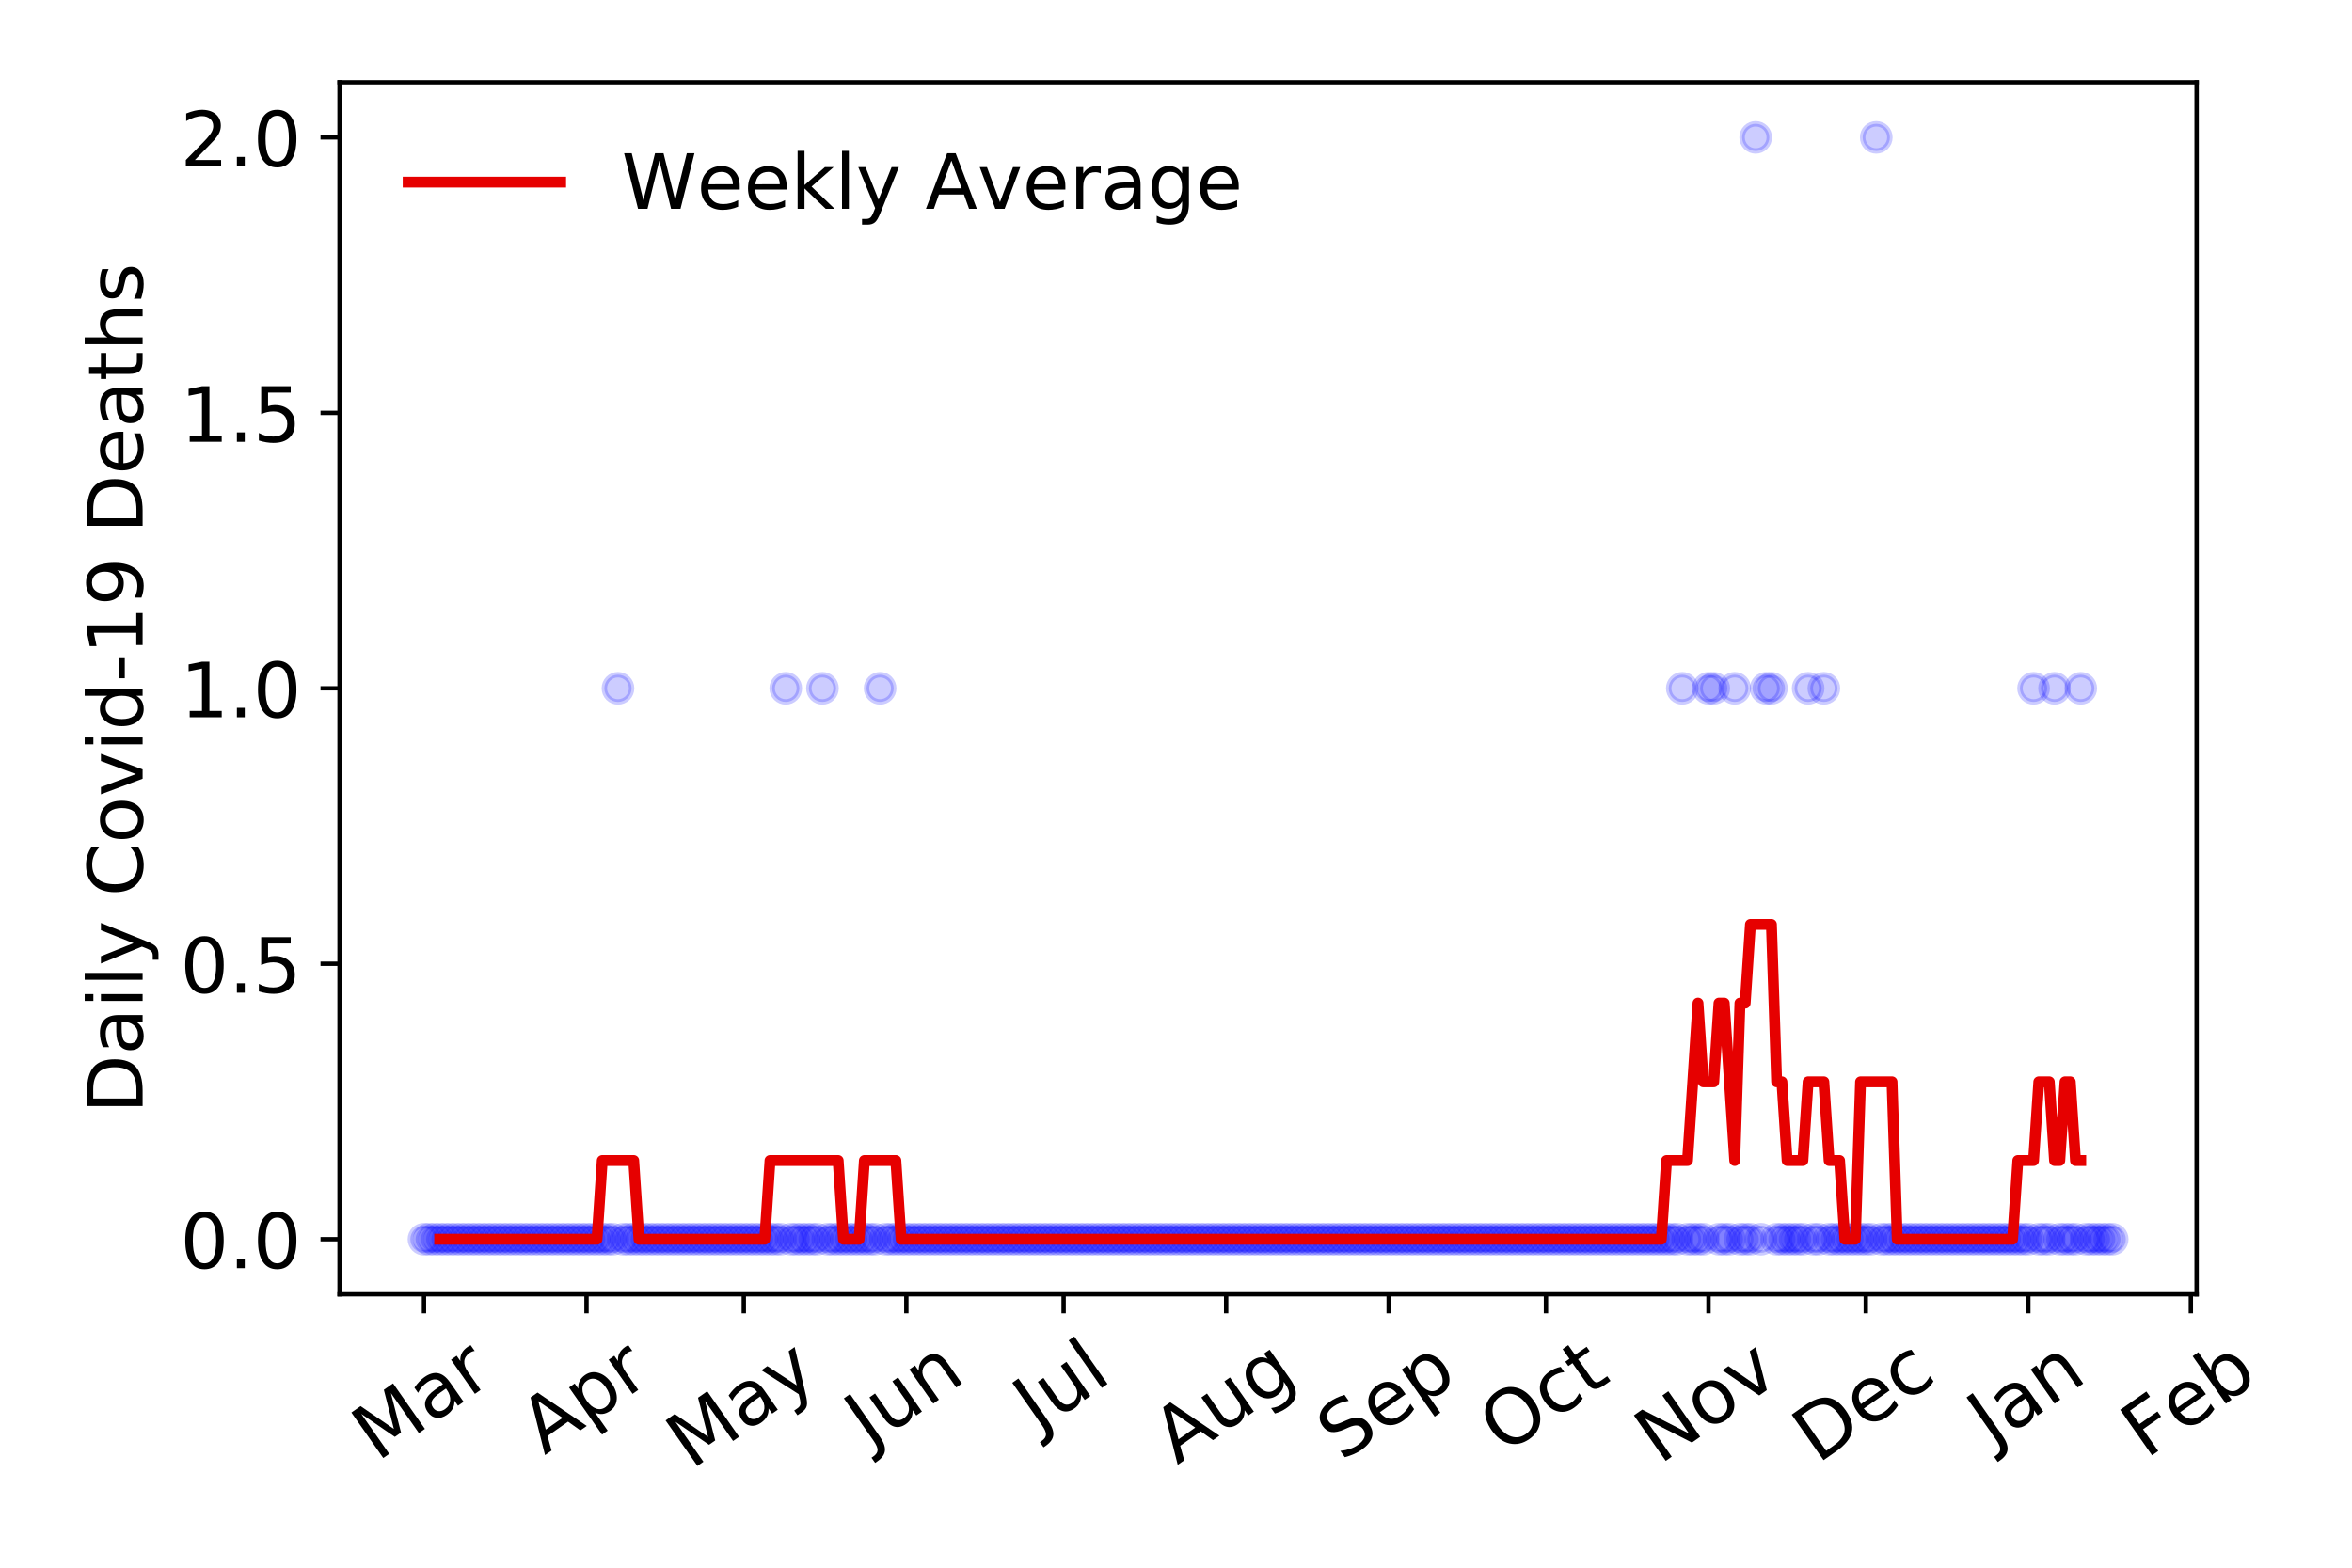 <?xml version="1.0" encoding="utf-8" standalone="no"?>
<!DOCTYPE svg PUBLIC "-//W3C//DTD SVG 1.1//EN"
  "http://www.w3.org/Graphics/SVG/1.1/DTD/svg11.dtd">
<!-- Created with matplotlib (https://matplotlib.org/) -->
<svg height="288pt" version="1.1" viewBox="0 0 432 288" width="432pt" xmlns="http://www.w3.org/2000/svg" xmlns:xlink="http://www.w3.org/1999/xlink">
 <defs>
  <style type="text/css">
*{stroke-linecap:butt;stroke-linejoin:round;}
  </style>
 </defs>
 <g id="figure_1">
  <g id="patch_1">
   <path d="M 0 288 
L 432 288 
L 432 0 
L 0 0 
z
" style="fill:#ffffff;"/>
  </g>
  <g id="axes_1">
   <g id="patch_2">
    <path d="M 62.37 237.778 
L 403.461 237.778 
L 403.461 15.12 
L 62.37 15.12 
z
" style="fill:#ffffff;"/>
   </g>
   <g id="matplotlib.axis_1">
    <g id="xtick_1">
     <g id="line2d_1">
      <defs>
       <path d="M 0 0 
L 0 3.5 
" id="m0ea65c4057" style="stroke:#000000;stroke-width:0.8;"/>
      </defs>
      <g>
       <use style="stroke:#000000;stroke-width:0.8;" x="77.874" xlink:href="#m0ea65c4057" y="237.778"/>
      </g>
     </g>
     <g id="text_1">
      <!-- Mar -->
      <defs>
       <path d="M 9.812 72.906 
L 24.516 72.906 
L 43.109 23.297 
L 61.812 72.906 
L 76.516 72.906 
L 76.516 0 
L 66.891 0 
L 66.891 64.016 
L 48.094 14.016 
L 38.188 14.016 
L 19.391 64.016 
L 19.391 0 
L 9.812 0 
z
" id="DejaVuSans-77"/>
       <path d="M 34.281 27.484 
Q 23.391 27.484 19.188 25 
Q 14.984 22.516 14.984 16.5 
Q 14.984 11.719 18.141 8.906 
Q 21.297 6.109 26.703 6.109 
Q 34.188 6.109 38.703 11.406 
Q 43.219 16.703 43.219 25.484 
L 43.219 27.484 
z
M 52.203 31.203 
L 52.203 0 
L 43.219 0 
L 43.219 8.297 
Q 40.141 3.328 35.547 0.953 
Q 30.953 -1.422 24.312 -1.422 
Q 15.922 -1.422 10.953 3.297 
Q 6 8.016 6 15.922 
Q 6 25.141 12.172 29.828 
Q 18.359 34.516 30.609 34.516 
L 43.219 34.516 
L 43.219 35.406 
Q 43.219 41.609 39.141 45 
Q 35.062 48.391 27.688 48.391 
Q 23 48.391 18.547 47.266 
Q 14.109 46.141 10.016 43.891 
L 10.016 52.203 
Q 14.938 54.109 19.578 55.047 
Q 24.219 56 28.609 56 
Q 40.484 56 46.344 49.844 
Q 52.203 43.703 52.203 31.203 
z
" id="DejaVuSans-97"/>
       <path d="M 41.109 46.297 
Q 39.594 47.172 37.812 47.578 
Q 36.031 48 33.891 48 
Q 26.266 48 22.188 43.047 
Q 18.109 38.094 18.109 28.812 
L 18.109 0 
L 9.078 0 
L 9.078 54.688 
L 18.109 54.688 
L 18.109 46.188 
Q 20.953 51.172 25.484 53.578 
Q 30.031 56 36.531 56 
Q 37.453 56 38.578 55.875 
Q 39.703 55.766 41.062 55.516 
z
" id="DejaVuSans-114"/>
      </defs>
      <g transform="translate(69.271 268.643)rotate(-35)scale(0.14 -0.14)">
       <use xlink:href="#DejaVuSans-77"/>
       <use x="86.279" xlink:href="#DejaVuSans-97"/>
       <use x="147.559" xlink:href="#DejaVuSans-114"/>
      </g>
     </g>
    </g>
    <g id="xtick_2">
     <g id="line2d_2">
      <g>
       <use style="stroke:#000000;stroke-width:0.8;" x="107.727" xlink:href="#m0ea65c4057" y="237.778"/>
      </g>
     </g>
     <g id="text_2">
      <!-- Apr -->
      <defs>
       <path d="M 34.188 63.188 
L 20.797 26.906 
L 47.609 26.906 
z
M 28.609 72.906 
L 39.797 72.906 
L 67.578 0 
L 57.328 0 
L 50.688 18.703 
L 17.828 18.703 
L 11.188 0 
L 0.781 0 
z
" id="DejaVuSans-65"/>
       <path d="M 18.109 8.203 
L 18.109 -20.797 
L 9.078 -20.797 
L 9.078 54.688 
L 18.109 54.688 
L 18.109 46.391 
Q 20.953 51.266 25.266 53.625 
Q 29.594 56 35.594 56 
Q 45.562 56 51.781 48.094 
Q 58.016 40.188 58.016 27.297 
Q 58.016 14.406 51.781 6.484 
Q 45.562 -1.422 35.594 -1.422 
Q 29.594 -1.422 25.266 0.953 
Q 20.953 3.328 18.109 8.203 
z
M 48.688 27.297 
Q 48.688 37.203 44.609 42.844 
Q 40.531 48.484 33.406 48.484 
Q 26.266 48.484 22.188 42.844 
Q 18.109 37.203 18.109 27.297 
Q 18.109 17.391 22.188 11.75 
Q 26.266 6.109 33.406 6.109 
Q 40.531 6.109 44.609 11.75 
Q 48.688 17.391 48.688 27.297 
z
" id="DejaVuSans-112"/>
      </defs>
      <g transform="translate(100.023 267.384)rotate(-35)scale(0.14 -0.14)">
       <use xlink:href="#DejaVuSans-65"/>
       <use x="68.408" xlink:href="#DejaVuSans-112"/>
       <use x="131.885" xlink:href="#DejaVuSans-114"/>
      </g>
     </g>
    </g>
    <g id="xtick_3">
     <g id="line2d_3">
      <g>
       <use style="stroke:#000000;stroke-width:0.8;" x="136.616" xlink:href="#m0ea65c4057" y="237.778"/>
      </g>
     </g>
     <g id="text_3">
      <!-- May -->
      <defs>
       <path d="M 32.172 -5.078 
Q 28.375 -14.844 24.75 -17.812 
Q 21.141 -20.797 15.094 -20.797 
L 7.906 -20.797 
L 7.906 -13.281 
L 13.188 -13.281 
Q 16.891 -13.281 18.938 -11.516 
Q 21 -9.766 23.484 -3.219 
L 25.094 0.875 
L 2.984 54.688 
L 12.5 54.688 
L 29.594 11.922 
L 46.688 54.688 
L 56.203 54.688 
z
" id="DejaVuSans-121"/>
      </defs>
      <g transform="translate(126.977 270.094)rotate(-35)scale(0.14 -0.14)">
       <use xlink:href="#DejaVuSans-77"/>
       <use x="86.279" xlink:href="#DejaVuSans-97"/>
       <use x="147.559" xlink:href="#DejaVuSans-121"/>
      </g>
     </g>
    </g>
    <g id="xtick_4">
     <g id="line2d_4">
      <g>
       <use style="stroke:#000000;stroke-width:0.8;" x="166.469" xlink:href="#m0ea65c4057" y="237.778"/>
      </g>
     </g>
     <g id="text_4">
      <!-- Jun -->
      <defs>
       <path d="M 9.812 72.906 
L 19.672 72.906 
L 19.672 5.078 
Q 19.672 -8.109 14.672 -14.062 
Q 9.672 -20.016 -1.422 -20.016 
L -5.172 -20.016 
L -5.172 -11.719 
L -2.094 -11.719 
Q 4.438 -11.719 7.125 -8.047 
Q 9.812 -4.391 9.812 5.078 
z
" id="DejaVuSans-74"/>
       <path d="M 8.5 21.578 
L 8.5 54.688 
L 17.484 54.688 
L 17.484 21.922 
Q 17.484 14.156 20.5 10.266 
Q 23.531 6.391 29.594 6.391 
Q 36.859 6.391 41.078 11.031 
Q 45.312 15.672 45.312 23.688 
L 45.312 54.688 
L 54.297 54.688 
L 54.297 0 
L 45.312 0 
L 45.312 8.406 
Q 42.047 3.422 37.719 1 
Q 33.406 -1.422 27.688 -1.422 
Q 18.266 -1.422 13.375 4.438 
Q 8.5 10.297 8.5 21.578 
z
M 31.109 56 
z
" id="DejaVuSans-117"/>
       <path d="M 54.891 33.016 
L 54.891 0 
L 45.906 0 
L 45.906 32.719 
Q 45.906 40.484 42.875 44.328 
Q 39.844 48.188 33.797 48.188 
Q 26.516 48.188 22.312 43.547 
Q 18.109 38.922 18.109 30.906 
L 18.109 0 
L 9.078 0 
L 9.078 54.688 
L 18.109 54.688 
L 18.109 46.188 
Q 21.344 51.125 25.703 53.562 
Q 30.078 56 35.797 56 
Q 45.219 56 50.047 50.172 
Q 54.891 44.344 54.891 33.016 
z
" id="DejaVuSans-110"/>
      </defs>
      <g transform="translate(159.725 266.039)rotate(-35)scale(0.14 -0.14)">
       <use xlink:href="#DejaVuSans-74"/>
       <use x="29.492" xlink:href="#DejaVuSans-117"/>
       <use x="92.871" xlink:href="#DejaVuSans-110"/>
      </g>
     </g>
    </g>
    <g id="xtick_5">
     <g id="line2d_5">
      <g>
       <use style="stroke:#000000;stroke-width:0.8;" x="195.359" xlink:href="#m0ea65c4057" y="237.778"/>
      </g>
     </g>
     <g id="text_5">
      <!-- Jul -->
      <defs>
       <path d="M 9.422 75.984 
L 18.406 75.984 
L 18.406 0 
L 9.422 0 
z
" id="DejaVuSans-108"/>
      </defs>
      <g transform="translate(190.656 263.181)rotate(-35)scale(0.14 -0.14)">
       <use xlink:href="#DejaVuSans-74"/>
       <use x="29.492" xlink:href="#DejaVuSans-117"/>
       <use x="92.871" xlink:href="#DejaVuSans-108"/>
      </g>
     </g>
    </g>
    <g id="xtick_6">
     <g id="line2d_6">
      <g>
       <use style="stroke:#000000;stroke-width:0.8;" x="225.211" xlink:href="#m0ea65c4057" y="237.778"/>
      </g>
     </g>
     <g id="text_6">
      <!-- Aug -->
      <defs>
       <path d="M 45.406 27.984 
Q 45.406 37.75 41.375 43.109 
Q 37.359 48.484 30.078 48.484 
Q 22.859 48.484 18.828 43.109 
Q 14.797 37.75 14.797 27.984 
Q 14.797 18.266 18.828 12.891 
Q 22.859 7.516 30.078 7.516 
Q 37.359 7.516 41.375 12.891 
Q 45.406 18.266 45.406 27.984 
z
M 54.391 6.781 
Q 54.391 -7.172 48.188 -13.984 
Q 42 -20.797 29.203 -20.797 
Q 24.469 -20.797 20.266 -20.094 
Q 16.062 -19.391 12.109 -17.922 
L 12.109 -9.188 
Q 16.062 -11.328 19.922 -12.344 
Q 23.781 -13.375 27.781 -13.375 
Q 36.625 -13.375 41.016 -8.766 
Q 45.406 -4.156 45.406 5.172 
L 45.406 9.625 
Q 42.625 4.781 38.281 2.391 
Q 33.938 0 27.875 0 
Q 17.828 0 11.672 7.656 
Q 5.516 15.328 5.516 27.984 
Q 5.516 40.672 11.672 48.328 
Q 17.828 56 27.875 56 
Q 33.938 56 38.281 53.609 
Q 42.625 51.219 45.406 46.391 
L 45.406 54.688 
L 54.391 54.688 
z
" id="DejaVuSans-103"/>
      </defs>
      <g transform="translate(216.23 269.172)rotate(-35)scale(0.14 -0.14)">
       <use xlink:href="#DejaVuSans-65"/>
       <use x="68.408" xlink:href="#DejaVuSans-117"/>
       <use x="131.787" xlink:href="#DejaVuSans-103"/>
      </g>
     </g>
    </g>
    <g id="xtick_7">
     <g id="line2d_7">
      <g>
       <use style="stroke:#000000;stroke-width:0.8;" x="255.064" xlink:href="#m0ea65c4057" y="237.778"/>
      </g>
     </g>
     <g id="text_7">
      <!-- Sep -->
      <defs>
       <path d="M 53.516 70.516 
L 53.516 60.891 
Q 47.906 63.578 42.922 64.891 
Q 37.938 66.219 33.297 66.219 
Q 25.25 66.219 20.875 63.094 
Q 16.5 59.969 16.5 54.203 
Q 16.5 49.359 19.406 46.891 
Q 22.312 44.438 30.422 42.922 
L 36.375 41.703 
Q 47.406 39.594 52.656 34.297 
Q 57.906 29 57.906 20.125 
Q 57.906 9.516 50.797 4.047 
Q 43.703 -1.422 29.984 -1.422 
Q 24.812 -1.422 18.969 -0.25 
Q 13.141 0.922 6.891 3.219 
L 6.891 13.375 
Q 12.891 10.016 18.656 8.297 
Q 24.422 6.594 29.984 6.594 
Q 38.422 6.594 43.016 9.906 
Q 47.609 13.234 47.609 19.391 
Q 47.609 24.75 44.312 27.781 
Q 41.016 30.812 33.5 32.328 
L 27.484 33.5 
Q 16.453 35.688 11.516 40.375 
Q 6.594 45.062 6.594 53.422 
Q 6.594 63.094 13.406 68.656 
Q 20.219 74.219 32.172 74.219 
Q 37.312 74.219 42.625 73.281 
Q 47.953 72.359 53.516 70.516 
z
" id="DejaVuSans-83"/>
       <path d="M 56.203 29.594 
L 56.203 25.203 
L 14.891 25.203 
Q 15.484 15.922 20.484 11.062 
Q 25.484 6.203 34.422 6.203 
Q 39.594 6.203 44.453 7.469 
Q 49.312 8.734 54.109 11.281 
L 54.109 2.781 
Q 49.266 0.734 44.188 -0.344 
Q 39.109 -1.422 33.891 -1.422 
Q 20.797 -1.422 13.156 6.188 
Q 5.516 13.812 5.516 26.812 
Q 5.516 40.234 12.766 48.109 
Q 20.016 56 32.328 56 
Q 43.359 56 49.781 48.891 
Q 56.203 41.797 56.203 29.594 
z
M 47.219 32.234 
Q 47.125 39.594 43.094 43.984 
Q 39.062 48.391 32.422 48.391 
Q 24.906 48.391 20.391 44.141 
Q 15.875 39.891 15.188 32.172 
z
" id="DejaVuSans-101"/>
      </defs>
      <g transform="translate(246.471 268.629)rotate(-35)scale(0.14 -0.14)">
       <use xlink:href="#DejaVuSans-83"/>
       <use x="63.477" xlink:href="#DejaVuSans-101"/>
       <use x="125" xlink:href="#DejaVuSans-112"/>
      </g>
     </g>
    </g>
    <g id="xtick_8">
     <g id="line2d_8">
      <g>
       <use style="stroke:#000000;stroke-width:0.8;" x="283.954" xlink:href="#m0ea65c4057" y="237.778"/>
      </g>
     </g>
     <g id="text_8">
      <!-- Oct -->
      <defs>
       <path d="M 39.406 66.219 
Q 28.656 66.219 22.328 58.203 
Q 16.016 50.203 16.016 36.375 
Q 16.016 22.609 22.328 14.594 
Q 28.656 6.594 39.406 6.594 
Q 50.141 6.594 56.422 14.594 
Q 62.703 22.609 62.703 36.375 
Q 62.703 50.203 56.422 58.203 
Q 50.141 66.219 39.406 66.219 
z
M 39.406 74.219 
Q 54.734 74.219 63.906 63.938 
Q 73.094 53.656 73.094 36.375 
Q 73.094 19.141 63.906 8.859 
Q 54.734 -1.422 39.406 -1.422 
Q 24.031 -1.422 14.812 8.828 
Q 5.609 19.094 5.609 36.375 
Q 5.609 53.656 14.812 63.938 
Q 24.031 74.219 39.406 74.219 
z
" id="DejaVuSans-79"/>
       <path d="M 48.781 52.594 
L 48.781 44.188 
Q 44.969 46.297 41.141 47.344 
Q 37.312 48.391 33.406 48.391 
Q 24.656 48.391 19.812 42.844 
Q 14.984 37.312 14.984 27.297 
Q 14.984 17.281 19.812 11.734 
Q 24.656 6.203 33.406 6.203 
Q 37.312 6.203 41.141 7.25 
Q 44.969 8.297 48.781 10.406 
L 48.781 2.094 
Q 45.016 0.344 40.984 -0.531 
Q 36.969 -1.422 32.422 -1.422 
Q 20.062 -1.422 12.781 6.344 
Q 5.516 14.109 5.516 27.297 
Q 5.516 40.672 12.859 48.328 
Q 20.219 56 33.016 56 
Q 37.156 56 41.109 55.141 
Q 45.062 54.297 48.781 52.594 
z
" id="DejaVuSans-99"/>
       <path d="M 18.312 70.219 
L 18.312 54.688 
L 36.812 54.688 
L 36.812 47.703 
L 18.312 47.703 
L 18.312 18.016 
Q 18.312 11.328 20.141 9.422 
Q 21.969 7.516 27.594 7.516 
L 36.812 7.516 
L 36.812 0 
L 27.594 0 
Q 17.188 0 13.234 3.875 
Q 9.281 7.766 9.281 18.016 
L 9.281 47.703 
L 2.688 47.703 
L 2.688 54.688 
L 9.281 54.688 
L 9.281 70.219 
z
" id="DejaVuSans-116"/>
      </defs>
      <g transform="translate(276.255 267.377)rotate(-35)scale(0.14 -0.14)">
       <use xlink:href="#DejaVuSans-79"/>
       <use x="78.711" xlink:href="#DejaVuSans-99"/>
       <use x="133.691" xlink:href="#DejaVuSans-116"/>
      </g>
     </g>
    </g>
    <g id="xtick_9">
     <g id="line2d_9">
      <g>
       <use style="stroke:#000000;stroke-width:0.8;" x="313.806" xlink:href="#m0ea65c4057" y="237.778"/>
      </g>
     </g>
     <g id="text_9">
      <!-- Nov -->
      <defs>
       <path d="M 9.812 72.906 
L 23.094 72.906 
L 55.422 11.922 
L 55.422 72.906 
L 64.984 72.906 
L 64.984 0 
L 51.703 0 
L 19.391 60.984 
L 19.391 0 
L 9.812 0 
z
" id="DejaVuSans-78"/>
       <path d="M 30.609 48.391 
Q 23.391 48.391 19.188 42.75 
Q 14.984 37.109 14.984 27.297 
Q 14.984 17.484 19.156 11.844 
Q 23.344 6.203 30.609 6.203 
Q 37.797 6.203 41.984 11.859 
Q 46.188 17.531 46.188 27.297 
Q 46.188 37.016 41.984 42.703 
Q 37.797 48.391 30.609 48.391 
z
M 30.609 56 
Q 42.328 56 49.016 48.375 
Q 55.719 40.766 55.719 27.297 
Q 55.719 13.875 49.016 6.219 
Q 42.328 -1.422 30.609 -1.422 
Q 18.844 -1.422 12.172 6.219 
Q 5.516 13.875 5.516 27.297 
Q 5.516 40.766 12.172 48.375 
Q 18.844 56 30.609 56 
z
" id="DejaVuSans-111"/>
       <path d="M 2.984 54.688 
L 12.5 54.688 
L 29.594 8.797 
L 46.688 54.688 
L 56.203 54.688 
L 35.688 0 
L 23.484 0 
z
" id="DejaVuSans-118"/>
      </defs>
      <g transform="translate(304.83 269.166)rotate(-35)scale(0.14 -0.14)">
       <use xlink:href="#DejaVuSans-78"/>
       <use x="74.805" xlink:href="#DejaVuSans-111"/>
       <use x="135.986" xlink:href="#DejaVuSans-118"/>
      </g>
     </g>
    </g>
    <g id="xtick_10">
     <g id="line2d_10">
      <g>
       <use style="stroke:#000000;stroke-width:0.8;" x="342.696" xlink:href="#m0ea65c4057" y="237.778"/>
      </g>
     </g>
     <g id="text_10">
      <!-- Dec -->
      <defs>
       <path d="M 19.672 64.797 
L 19.672 8.109 
L 31.594 8.109 
Q 46.688 8.109 53.688 14.938 
Q 60.688 21.781 60.688 36.531 
Q 60.688 51.172 53.688 57.984 
Q 46.688 64.797 31.594 64.797 
z
M 9.812 72.906 
L 30.078 72.906 
Q 51.266 72.906 61.172 64.094 
Q 71.094 55.281 71.094 36.531 
Q 71.094 17.672 61.125 8.828 
Q 51.172 0 30.078 0 
L 9.812 0 
z
" id="DejaVuSans-68"/>
      </defs>
      <g transform="translate(333.815 269.032)rotate(-35)scale(0.14 -0.14)">
       <use xlink:href="#DejaVuSans-68"/>
       <use x="77.002" xlink:href="#DejaVuSans-101"/>
       <use x="138.525" xlink:href="#DejaVuSans-99"/>
      </g>
     </g>
    </g>
    <g id="xtick_11">
     <g id="line2d_11">
      <g>
       <use style="stroke:#000000;stroke-width:0.8;" x="372.549" xlink:href="#m0ea65c4057" y="237.778"/>
      </g>
     </g>
     <g id="text_11">
      <!-- Jan -->
      <g transform="translate(365.925 265.871)rotate(-35)scale(0.14 -0.14)">
       <use xlink:href="#DejaVuSans-74"/>
       <use x="29.492" xlink:href="#DejaVuSans-97"/>
       <use x="90.771" xlink:href="#DejaVuSans-110"/>
      </g>
     </g>
    </g>
    <g id="xtick_12">
     <g id="line2d_12">
      <g>
       <use style="stroke:#000000;stroke-width:0.8;" x="402.401" xlink:href="#m0ea65c4057" y="237.778"/>
      </g>
     </g>
     <g id="text_12">
      <!-- Feb -->
      <defs>
       <path d="M 9.812 72.906 
L 51.703 72.906 
L 51.703 64.594 
L 19.672 64.594 
L 19.672 43.109 
L 48.578 43.109 
L 48.578 34.812 
L 19.672 34.812 
L 19.672 0 
L 9.812 0 
z
" id="DejaVuSans-70"/>
       <path d="M 48.688 27.297 
Q 48.688 37.203 44.609 42.844 
Q 40.531 48.484 33.406 48.484 
Q 26.266 48.484 22.188 42.844 
Q 18.109 37.203 18.109 27.297 
Q 18.109 17.391 22.188 11.75 
Q 26.266 6.109 33.406 6.109 
Q 40.531 6.109 44.609 11.75 
Q 48.688 17.391 48.688 27.297 
z
M 18.109 46.391 
Q 20.953 51.266 25.266 53.625 
Q 29.594 56 35.594 56 
Q 45.562 56 51.781 48.094 
Q 58.016 40.188 58.016 27.297 
Q 58.016 14.406 51.781 6.484 
Q 45.562 -1.422 35.594 -1.422 
Q 29.594 -1.422 25.266 0.953 
Q 20.953 3.328 18.109 8.203 
L 18.109 0 
L 9.078 0 
L 9.078 75.984 
L 18.109 75.984 
z
" id="DejaVuSans-98"/>
      </defs>
      <g transform="translate(394.155 268.143)rotate(-35)scale(0.14 -0.14)">
       <use xlink:href="#DejaVuSans-70"/>
       <use x="57.441" xlink:href="#DejaVuSans-101"/>
       <use x="118.965" xlink:href="#DejaVuSans-98"/>
      </g>
     </g>
    </g>
   </g>
   <g id="matplotlib.axis_2">
    <g id="ytick_1">
     <g id="line2d_13">
      <defs>
       <path d="M 0 0 
L -3.5 0 
" id="mfbb9e6d94b" style="stroke:#000000;stroke-width:0.8;"/>
      </defs>
      <g>
       <use style="stroke:#000000;stroke-width:0.8;" x="62.37" xlink:href="#mfbb9e6d94b" y="227.657"/>
      </g>
     </g>
     <g id="text_13">
      <!-- 0.0 -->
      <defs>
       <path d="M 31.781 66.406 
Q 24.172 66.406 20.328 58.906 
Q 16.5 51.422 16.5 36.375 
Q 16.5 21.391 20.328 13.891 
Q 24.172 6.391 31.781 6.391 
Q 39.453 6.391 43.281 13.891 
Q 47.125 21.391 47.125 36.375 
Q 47.125 51.422 43.281 58.906 
Q 39.453 66.406 31.781 66.406 
z
M 31.781 74.219 
Q 44.047 74.219 50.516 64.516 
Q 56.984 54.828 56.984 36.375 
Q 56.984 17.969 50.516 8.266 
Q 44.047 -1.422 31.781 -1.422 
Q 19.531 -1.422 13.062 8.266 
Q 6.594 17.969 6.594 36.375 
Q 6.594 54.828 13.062 64.516 
Q 19.531 74.219 31.781 74.219 
z
" id="DejaVuSans-48"/>
       <path d="M 10.688 12.406 
L 21 12.406 
L 21 0 
L 10.688 0 
z
" id="DejaVuSans-46"/>
      </defs>
      <g transform="translate(33.106 232.976)scale(0.14 -0.14)">
       <use xlink:href="#DejaVuSans-48"/>
       <use x="63.623" xlink:href="#DejaVuSans-46"/>
       <use x="95.41" xlink:href="#DejaVuSans-48"/>
      </g>
     </g>
    </g>
    <g id="ytick_2">
     <g id="line2d_14">
      <g>
       <use style="stroke:#000000;stroke-width:0.8;" x="62.37" xlink:href="#mfbb9e6d94b" y="177.053"/>
      </g>
     </g>
     <g id="text_14">
      <!-- 0.5 -->
      <defs>
       <path d="M 10.797 72.906 
L 49.516 72.906 
L 49.516 64.594 
L 19.828 64.594 
L 19.828 46.734 
Q 21.969 47.469 24.109 47.828 
Q 26.266 48.188 28.422 48.188 
Q 40.625 48.188 47.75 41.5 
Q 54.891 34.812 54.891 23.391 
Q 54.891 11.625 47.562 5.094 
Q 40.234 -1.422 26.906 -1.422 
Q 22.312 -1.422 17.547 -0.641 
Q 12.797 0.141 7.719 1.703 
L 7.719 11.625 
Q 12.109 9.234 16.797 8.062 
Q 21.484 6.891 26.703 6.891 
Q 35.156 6.891 40.078 11.328 
Q 45.016 15.766 45.016 23.391 
Q 45.016 31 40.078 35.438 
Q 35.156 39.891 26.703 39.891 
Q 22.75 39.891 18.812 39.016 
Q 14.891 38.141 10.797 36.281 
z
" id="DejaVuSans-53"/>
      </defs>
      <g transform="translate(33.106 182.372)scale(0.14 -0.14)">
       <use xlink:href="#DejaVuSans-48"/>
       <use x="63.623" xlink:href="#DejaVuSans-46"/>
       <use x="95.41" xlink:href="#DejaVuSans-53"/>
      </g>
     </g>
    </g>
    <g id="ytick_3">
     <g id="line2d_15">
      <g>
       <use style="stroke:#000000;stroke-width:0.8;" x="62.37" xlink:href="#mfbb9e6d94b" y="126.449"/>
      </g>
     </g>
     <g id="text_15">
      <!-- 1.0 -->
      <defs>
       <path d="M 12.406 8.297 
L 28.516 8.297 
L 28.516 63.922 
L 10.984 60.406 
L 10.984 69.391 
L 28.422 72.906 
L 38.281 72.906 
L 38.281 8.297 
L 54.391 8.297 
L 54.391 0 
L 12.406 0 
z
" id="DejaVuSans-49"/>
      </defs>
      <g transform="translate(33.106 131.768)scale(0.14 -0.14)">
       <use xlink:href="#DejaVuSans-49"/>
       <use x="63.623" xlink:href="#DejaVuSans-46"/>
       <use x="95.41" xlink:href="#DejaVuSans-48"/>
      </g>
     </g>
    </g>
    <g id="ytick_4">
     <g id="line2d_16">
      <g>
       <use style="stroke:#000000;stroke-width:0.8;" x="62.37" xlink:href="#mfbb9e6d94b" y="75.845"/>
      </g>
     </g>
     <g id="text_16">
      <!-- 1.5 -->
      <g transform="translate(33.106 81.164)scale(0.14 -0.14)">
       <use xlink:href="#DejaVuSans-49"/>
       <use x="63.623" xlink:href="#DejaVuSans-46"/>
       <use x="95.41" xlink:href="#DejaVuSans-53"/>
      </g>
     </g>
    </g>
    <g id="ytick_5">
     <g id="line2d_17">
      <g>
       <use style="stroke:#000000;stroke-width:0.8;" x="62.37" xlink:href="#mfbb9e6d94b" y="25.241"/>
      </g>
     </g>
     <g id="text_17">
      <!-- 2.0 -->
      <defs>
       <path d="M 19.188 8.297 
L 53.609 8.297 
L 53.609 0 
L 7.328 0 
L 7.328 8.297 
Q 12.938 14.109 22.625 23.891 
Q 32.328 33.688 34.812 36.531 
Q 39.547 41.844 41.422 45.531 
Q 43.312 49.219 43.312 52.781 
Q 43.312 58.594 39.234 62.25 
Q 35.156 65.922 28.609 65.922 
Q 23.969 65.922 18.812 64.312 
Q 13.672 62.703 7.812 59.422 
L 7.812 69.391 
Q 13.766 71.781 18.938 73 
Q 24.125 74.219 28.422 74.219 
Q 39.75 74.219 46.484 68.547 
Q 53.219 62.891 53.219 53.422 
Q 53.219 48.922 51.531 44.891 
Q 49.859 40.875 45.406 35.406 
Q 44.188 33.984 37.641 27.219 
Q 31.109 20.453 19.188 8.297 
z
" id="DejaVuSans-50"/>
      </defs>
      <g transform="translate(33.106 30.56)scale(0.14 -0.14)">
       <use xlink:href="#DejaVuSans-50"/>
       <use x="63.623" xlink:href="#DejaVuSans-46"/>
       <use x="95.41" xlink:href="#DejaVuSans-48"/>
      </g>
     </g>
    </g>
    <g id="text_18">
     <!-- Daily Covid-19 Deaths -->
     <defs>
      <path d="M 9.422 54.688 
L 18.406 54.688 
L 18.406 0 
L 9.422 0 
z
M 9.422 75.984 
L 18.406 75.984 
L 18.406 64.594 
L 9.422 64.594 
z
" id="DejaVuSans-105"/>
      <path id="DejaVuSans-32"/>
      <path d="M 64.406 67.281 
L 64.406 56.891 
Q 59.422 61.531 53.781 63.812 
Q 48.141 66.109 41.797 66.109 
Q 29.297 66.109 22.656 58.469 
Q 16.016 50.828 16.016 36.375 
Q 16.016 21.969 22.656 14.328 
Q 29.297 6.688 41.797 6.688 
Q 48.141 6.688 53.781 8.984 
Q 59.422 11.281 64.406 15.922 
L 64.406 5.609 
Q 59.234 2.094 53.438 0.328 
Q 47.656 -1.422 41.219 -1.422 
Q 24.656 -1.422 15.125 8.703 
Q 5.609 18.844 5.609 36.375 
Q 5.609 53.953 15.125 64.078 
Q 24.656 74.219 41.219 74.219 
Q 47.75 74.219 53.531 72.484 
Q 59.328 70.75 64.406 67.281 
z
" id="DejaVuSans-67"/>
      <path d="M 45.406 46.391 
L 45.406 75.984 
L 54.391 75.984 
L 54.391 0 
L 45.406 0 
L 45.406 8.203 
Q 42.578 3.328 38.25 0.953 
Q 33.938 -1.422 27.875 -1.422 
Q 17.969 -1.422 11.734 6.484 
Q 5.516 14.406 5.516 27.297 
Q 5.516 40.188 11.734 48.094 
Q 17.969 56 27.875 56 
Q 33.938 56 38.25 53.625 
Q 42.578 51.266 45.406 46.391 
z
M 14.797 27.297 
Q 14.797 17.391 18.875 11.75 
Q 22.953 6.109 30.078 6.109 
Q 37.203 6.109 41.297 11.75 
Q 45.406 17.391 45.406 27.297 
Q 45.406 37.203 41.297 42.844 
Q 37.203 48.484 30.078 48.484 
Q 22.953 48.484 18.875 42.844 
Q 14.797 37.203 14.797 27.297 
z
" id="DejaVuSans-100"/>
      <path d="M 4.891 31.391 
L 31.203 31.391 
L 31.203 23.391 
L 4.891 23.391 
z
" id="DejaVuSans-45"/>
      <path d="M 10.984 1.516 
L 10.984 10.5 
Q 14.703 8.734 18.5 7.812 
Q 22.312 6.891 25.984 6.891 
Q 35.75 6.891 40.891 13.453 
Q 46.047 20.016 46.781 33.406 
Q 43.953 29.203 39.594 26.953 
Q 35.25 24.703 29.984 24.703 
Q 19.047 24.703 12.672 31.312 
Q 6.297 37.938 6.297 49.422 
Q 6.297 60.641 12.938 67.422 
Q 19.578 74.219 30.609 74.219 
Q 43.266 74.219 49.922 64.516 
Q 56.594 54.828 56.594 36.375 
Q 56.594 19.141 48.406 8.859 
Q 40.234 -1.422 26.422 -1.422 
Q 22.703 -1.422 18.891 -0.688 
Q 15.094 0.047 10.984 1.516 
z
M 30.609 32.422 
Q 37.25 32.422 41.125 36.953 
Q 45.016 41.5 45.016 49.422 
Q 45.016 57.281 41.125 61.844 
Q 37.25 66.406 30.609 66.406 
Q 23.969 66.406 20.094 61.844 
Q 16.219 57.281 16.219 49.422 
Q 16.219 41.5 20.094 36.953 
Q 23.969 32.422 30.609 32.422 
z
" id="DejaVuSans-57"/>
      <path d="M 54.891 33.016 
L 54.891 0 
L 45.906 0 
L 45.906 32.719 
Q 45.906 40.484 42.875 44.328 
Q 39.844 48.188 33.797 48.188 
Q 26.516 48.188 22.312 43.547 
Q 18.109 38.922 18.109 30.906 
L 18.109 0 
L 9.078 0 
L 9.078 75.984 
L 18.109 75.984 
L 18.109 46.188 
Q 21.344 51.125 25.703 53.562 
Q 30.078 56 35.797 56 
Q 45.219 56 50.047 50.172 
Q 54.891 44.344 54.891 33.016 
z
" id="DejaVuSans-104"/>
      <path d="M 44.281 53.078 
L 44.281 44.578 
Q 40.484 46.531 36.375 47.5 
Q 32.281 48.484 27.875 48.484 
Q 21.188 48.484 17.844 46.438 
Q 14.5 44.391 14.5 40.281 
Q 14.5 37.156 16.891 35.375 
Q 19.281 33.594 26.516 31.984 
L 29.594 31.297 
Q 39.156 29.25 43.188 25.516 
Q 47.219 21.781 47.219 15.094 
Q 47.219 7.469 41.188 3.016 
Q 35.156 -1.422 24.609 -1.422 
Q 20.219 -1.422 15.453 -0.562 
Q 10.688 0.297 5.422 2 
L 5.422 11.281 
Q 10.406 8.688 15.234 7.391 
Q 20.062 6.109 24.812 6.109 
Q 31.156 6.109 34.562 8.281 
Q 37.984 10.453 37.984 14.406 
Q 37.984 18.062 35.516 20.016 
Q 33.062 21.969 24.703 23.781 
L 21.578 24.516 
Q 13.234 26.266 9.516 29.906 
Q 5.812 33.547 5.812 39.891 
Q 5.812 47.609 11.281 51.797 
Q 16.75 56 26.812 56 
Q 31.781 56 36.172 55.266 
Q 40.578 54.547 44.281 53.078 
z
" id="DejaVuSans-115"/>
     </defs>
     <g transform="translate(26.194 204.56)rotate(-90)scale(0.14 -0.14)">
      <use xlink:href="#DejaVuSans-68"/>
      <use x="77.002" xlink:href="#DejaVuSans-97"/>
      <use x="138.281" xlink:href="#DejaVuSans-105"/>
      <use x="166.064" xlink:href="#DejaVuSans-108"/>
      <use x="193.848" xlink:href="#DejaVuSans-121"/>
      <use x="253.027" xlink:href="#DejaVuSans-32"/>
      <use x="284.814" xlink:href="#DejaVuSans-67"/>
      <use x="354.639" xlink:href="#DejaVuSans-111"/>
      <use x="415.82" xlink:href="#DejaVuSans-118"/>
      <use x="475" xlink:href="#DejaVuSans-105"/>
      <use x="502.783" xlink:href="#DejaVuSans-100"/>
      <use x="566.26" xlink:href="#DejaVuSans-45"/>
      <use x="602.344" xlink:href="#DejaVuSans-49"/>
      <use x="665.967" xlink:href="#DejaVuSans-57"/>
      <use x="729.59" xlink:href="#DejaVuSans-32"/>
      <use x="761.377" xlink:href="#DejaVuSans-68"/>
      <use x="838.379" xlink:href="#DejaVuSans-101"/>
      <use x="899.902" xlink:href="#DejaVuSans-97"/>
      <use x="961.182" xlink:href="#DejaVuSans-116"/>
      <use x="1000.391" xlink:href="#DejaVuSans-104"/>
      <use x="1063.77" xlink:href="#DejaVuSans-115"/>
     </g>
    </g>
   </g>
   <g id="line2d_18">
    <defs>
     <path d="M 0 2.5 
C 0.663 2.5 1.299 2.237 1.768 1.768 
C 2.237 1.299 2.5 0.663 2.5 0 
C 2.5 -0.663 2.237 -1.299 1.768 -1.768 
C 1.299 -2.237 0.663 -2.5 0 -2.5 
C -0.663 -2.5 -1.299 -2.237 -1.768 -1.768 
C -2.237 -1.299 -2.5 -0.663 -2.5 0 
C -2.5 0.663 -2.237 1.299 -1.768 1.768 
C -1.299 2.237 -0.663 2.5 0 2.5 
z
" id="m3048596272" style="stroke:#0000ff;stroke-opacity:0.2;"/>
    </defs>
    <g clip-path="url(#pbf876d7507)">
     <use style="fill:#0000ff;fill-opacity:0.2;stroke:#0000ff;stroke-opacity:0.2;" x="77.874" xlink:href="#m3048596272" y="227.657"/>
     <use style="fill:#0000ff;fill-opacity:0.2;stroke:#0000ff;stroke-opacity:0.2;" x="78.837" xlink:href="#m3048596272" y="227.657"/>
     <use style="fill:#0000ff;fill-opacity:0.2;stroke:#0000ff;stroke-opacity:0.2;" x="79.8" xlink:href="#m3048596272" y="227.657"/>
     <use style="fill:#0000ff;fill-opacity:0.2;stroke:#0000ff;stroke-opacity:0.2;" x="80.763" xlink:href="#m3048596272" y="227.657"/>
     <use style="fill:#0000ff;fill-opacity:0.2;stroke:#0000ff;stroke-opacity:0.2;" x="81.726" xlink:href="#m3048596272" y="227.657"/>
     <use style="fill:#0000ff;fill-opacity:0.2;stroke:#0000ff;stroke-opacity:0.2;" x="82.689" xlink:href="#m3048596272" y="227.657"/>
     <use style="fill:#0000ff;fill-opacity:0.2;stroke:#0000ff;stroke-opacity:0.2;" x="83.652" xlink:href="#m3048596272" y="227.657"/>
     <use style="fill:#0000ff;fill-opacity:0.2;stroke:#0000ff;stroke-opacity:0.2;" x="84.615" xlink:href="#m3048596272" y="227.657"/>
     <use style="fill:#0000ff;fill-opacity:0.2;stroke:#0000ff;stroke-opacity:0.2;" x="85.578" xlink:href="#m3048596272" y="227.657"/>
     <use style="fill:#0000ff;fill-opacity:0.2;stroke:#0000ff;stroke-opacity:0.2;" x="86.541" xlink:href="#m3048596272" y="227.657"/>
     <use style="fill:#0000ff;fill-opacity:0.2;stroke:#0000ff;stroke-opacity:0.2;" x="87.504" xlink:href="#m3048596272" y="227.657"/>
     <use style="fill:#0000ff;fill-opacity:0.2;stroke:#0000ff;stroke-opacity:0.2;" x="88.467" xlink:href="#m3048596272" y="227.657"/>
     <use style="fill:#0000ff;fill-opacity:0.2;stroke:#0000ff;stroke-opacity:0.2;" x="89.43" xlink:href="#m3048596272" y="227.657"/>
     <use style="fill:#0000ff;fill-opacity:0.2;stroke:#0000ff;stroke-opacity:0.2;" x="90.393" xlink:href="#m3048596272" y="227.657"/>
     <use style="fill:#0000ff;fill-opacity:0.2;stroke:#0000ff;stroke-opacity:0.2;" x="91.356" xlink:href="#m3048596272" y="227.657"/>
     <use style="fill:#0000ff;fill-opacity:0.2;stroke:#0000ff;stroke-opacity:0.2;" x="92.319" xlink:href="#m3048596272" y="227.657"/>
     <use style="fill:#0000ff;fill-opacity:0.2;stroke:#0000ff;stroke-opacity:0.2;" x="93.282" xlink:href="#m3048596272" y="227.657"/>
     <use style="fill:#0000ff;fill-opacity:0.2;stroke:#0000ff;stroke-opacity:0.2;" x="94.245" xlink:href="#m3048596272" y="227.657"/>
     <use style="fill:#0000ff;fill-opacity:0.2;stroke:#0000ff;stroke-opacity:0.2;" x="95.208" xlink:href="#m3048596272" y="227.657"/>
     <use style="fill:#0000ff;fill-opacity:0.2;stroke:#0000ff;stroke-opacity:0.2;" x="96.171" xlink:href="#m3048596272" y="227.657"/>
     <use style="fill:#0000ff;fill-opacity:0.2;stroke:#0000ff;stroke-opacity:0.2;" x="97.134" xlink:href="#m3048596272" y="227.657"/>
     <use style="fill:#0000ff;fill-opacity:0.2;stroke:#0000ff;stroke-opacity:0.2;" x="98.097" xlink:href="#m3048596272" y="227.657"/>
     <use style="fill:#0000ff;fill-opacity:0.2;stroke:#0000ff;stroke-opacity:0.2;" x="99.06" xlink:href="#m3048596272" y="227.657"/>
     <use style="fill:#0000ff;fill-opacity:0.2;stroke:#0000ff;stroke-opacity:0.2;" x="100.023" xlink:href="#m3048596272" y="227.657"/>
     <use style="fill:#0000ff;fill-opacity:0.2;stroke:#0000ff;stroke-opacity:0.2;" x="100.986" xlink:href="#m3048596272" y="227.657"/>
     <use style="fill:#0000ff;fill-opacity:0.2;stroke:#0000ff;stroke-opacity:0.2;" x="101.949" xlink:href="#m3048596272" y="227.657"/>
     <use style="fill:#0000ff;fill-opacity:0.2;stroke:#0000ff;stroke-opacity:0.2;" x="102.912" xlink:href="#m3048596272" y="227.657"/>
     <use style="fill:#0000ff;fill-opacity:0.2;stroke:#0000ff;stroke-opacity:0.2;" x="103.875" xlink:href="#m3048596272" y="227.657"/>
     <use style="fill:#0000ff;fill-opacity:0.2;stroke:#0000ff;stroke-opacity:0.2;" x="104.838" xlink:href="#m3048596272" y="227.657"/>
     <use style="fill:#0000ff;fill-opacity:0.2;stroke:#0000ff;stroke-opacity:0.2;" x="105.801" xlink:href="#m3048596272" y="227.657"/>
     <use style="fill:#0000ff;fill-opacity:0.2;stroke:#0000ff;stroke-opacity:0.2;" x="106.764" xlink:href="#m3048596272" y="227.657"/>
     <use style="fill:#0000ff;fill-opacity:0.2;stroke:#0000ff;stroke-opacity:0.2;" x="107.727" xlink:href="#m3048596272" y="227.657"/>
     <use style="fill:#0000ff;fill-opacity:0.2;stroke:#0000ff;stroke-opacity:0.2;" x="108.69" xlink:href="#m3048596272" y="227.657"/>
     <use style="fill:#0000ff;fill-opacity:0.2;stroke:#0000ff;stroke-opacity:0.2;" x="109.653" xlink:href="#m3048596272" y="227.657"/>
     <use style="fill:#0000ff;fill-opacity:0.2;stroke:#0000ff;stroke-opacity:0.2;" x="110.616" xlink:href="#m3048596272" y="227.657"/>
     <use style="fill:#0000ff;fill-opacity:0.2;stroke:#0000ff;stroke-opacity:0.2;" x="111.579" xlink:href="#m3048596272" y="227.657"/>
     <use style="fill:#0000ff;fill-opacity:0.2;stroke:#0000ff;stroke-opacity:0.2;" x="112.542" xlink:href="#m3048596272" y="227.657"/>
     <use style="fill:#0000ff;fill-opacity:0.2;stroke:#0000ff;stroke-opacity:0.2;" x="113.505" xlink:href="#m3048596272" y="126.449"/>
     <use style="fill:#0000ff;fill-opacity:0.2;stroke:#0000ff;stroke-opacity:0.2;" x="114.468" xlink:href="#m3048596272" y="227.657"/>
     <use style="fill:#0000ff;fill-opacity:0.2;stroke:#0000ff;stroke-opacity:0.2;" x="115.431" xlink:href="#m3048596272" y="227.657"/>
     <use style="fill:#0000ff;fill-opacity:0.2;stroke:#0000ff;stroke-opacity:0.2;" x="116.394" xlink:href="#m3048596272" y="227.657"/>
     <use style="fill:#0000ff;fill-opacity:0.2;stroke:#0000ff;stroke-opacity:0.2;" x="117.357" xlink:href="#m3048596272" y="227.657"/>
     <use style="fill:#0000ff;fill-opacity:0.2;stroke:#0000ff;stroke-opacity:0.2;" x="118.32" xlink:href="#m3048596272" y="227.657"/>
     <use style="fill:#0000ff;fill-opacity:0.2;stroke:#0000ff;stroke-opacity:0.2;" x="119.283" xlink:href="#m3048596272" y="227.657"/>
     <use style="fill:#0000ff;fill-opacity:0.2;stroke:#0000ff;stroke-opacity:0.2;" x="120.246" xlink:href="#m3048596272" y="227.657"/>
     <use style="fill:#0000ff;fill-opacity:0.2;stroke:#0000ff;stroke-opacity:0.2;" x="121.209" xlink:href="#m3048596272" y="227.657"/>
     <use style="fill:#0000ff;fill-opacity:0.2;stroke:#0000ff;stroke-opacity:0.2;" x="122.172" xlink:href="#m3048596272" y="227.657"/>
     <use style="fill:#0000ff;fill-opacity:0.2;stroke:#0000ff;stroke-opacity:0.2;" x="123.135" xlink:href="#m3048596272" y="227.657"/>
     <use style="fill:#0000ff;fill-opacity:0.2;stroke:#0000ff;stroke-opacity:0.2;" x="124.098" xlink:href="#m3048596272" y="227.657"/>
     <use style="fill:#0000ff;fill-opacity:0.2;stroke:#0000ff;stroke-opacity:0.2;" x="125.061" xlink:href="#m3048596272" y="227.657"/>
     <use style="fill:#0000ff;fill-opacity:0.2;stroke:#0000ff;stroke-opacity:0.2;" x="126.024" xlink:href="#m3048596272" y="227.657"/>
     <use style="fill:#0000ff;fill-opacity:0.2;stroke:#0000ff;stroke-opacity:0.2;" x="126.987" xlink:href="#m3048596272" y="227.657"/>
     <use style="fill:#0000ff;fill-opacity:0.2;stroke:#0000ff;stroke-opacity:0.2;" x="127.95" xlink:href="#m3048596272" y="227.657"/>
     <use style="fill:#0000ff;fill-opacity:0.2;stroke:#0000ff;stroke-opacity:0.2;" x="128.913" xlink:href="#m3048596272" y="227.657"/>
     <use style="fill:#0000ff;fill-opacity:0.2;stroke:#0000ff;stroke-opacity:0.2;" x="129.875" xlink:href="#m3048596272" y="227.657"/>
     <use style="fill:#0000ff;fill-opacity:0.2;stroke:#0000ff;stroke-opacity:0.2;" x="130.838" xlink:href="#m3048596272" y="227.657"/>
     <use style="fill:#0000ff;fill-opacity:0.2;stroke:#0000ff;stroke-opacity:0.2;" x="131.801" xlink:href="#m3048596272" y="227.657"/>
     <use style="fill:#0000ff;fill-opacity:0.2;stroke:#0000ff;stroke-opacity:0.2;" x="132.764" xlink:href="#m3048596272" y="227.657"/>
     <use style="fill:#0000ff;fill-opacity:0.2;stroke:#0000ff;stroke-opacity:0.2;" x="133.727" xlink:href="#m3048596272" y="227.657"/>
     <use style="fill:#0000ff;fill-opacity:0.2;stroke:#0000ff;stroke-opacity:0.2;" x="134.69" xlink:href="#m3048596272" y="227.657"/>
     <use style="fill:#0000ff;fill-opacity:0.2;stroke:#0000ff;stroke-opacity:0.2;" x="135.653" xlink:href="#m3048596272" y="227.657"/>
     <use style="fill:#0000ff;fill-opacity:0.2;stroke:#0000ff;stroke-opacity:0.2;" x="136.616" xlink:href="#m3048596272" y="227.657"/>
     <use style="fill:#0000ff;fill-opacity:0.2;stroke:#0000ff;stroke-opacity:0.2;" x="137.579" xlink:href="#m3048596272" y="227.657"/>
     <use style="fill:#0000ff;fill-opacity:0.2;stroke:#0000ff;stroke-opacity:0.2;" x="138.542" xlink:href="#m3048596272" y="227.657"/>
     <use style="fill:#0000ff;fill-opacity:0.2;stroke:#0000ff;stroke-opacity:0.2;" x="139.505" xlink:href="#m3048596272" y="227.657"/>
     <use style="fill:#0000ff;fill-opacity:0.2;stroke:#0000ff;stroke-opacity:0.2;" x="140.468" xlink:href="#m3048596272" y="227.657"/>
     <use style="fill:#0000ff;fill-opacity:0.2;stroke:#0000ff;stroke-opacity:0.2;" x="141.431" xlink:href="#m3048596272" y="227.657"/>
     <use style="fill:#0000ff;fill-opacity:0.2;stroke:#0000ff;stroke-opacity:0.2;" x="142.394" xlink:href="#m3048596272" y="227.657"/>
     <use style="fill:#0000ff;fill-opacity:0.2;stroke:#0000ff;stroke-opacity:0.2;" x="143.357" xlink:href="#m3048596272" y="227.657"/>
     <use style="fill:#0000ff;fill-opacity:0.2;stroke:#0000ff;stroke-opacity:0.2;" x="144.32" xlink:href="#m3048596272" y="126.449"/>
     <use style="fill:#0000ff;fill-opacity:0.2;stroke:#0000ff;stroke-opacity:0.2;" x="145.283" xlink:href="#m3048596272" y="227.657"/>
     <use style="fill:#0000ff;fill-opacity:0.2;stroke:#0000ff;stroke-opacity:0.2;" x="146.246" xlink:href="#m3048596272" y="227.657"/>
     <use style="fill:#0000ff;fill-opacity:0.2;stroke:#0000ff;stroke-opacity:0.2;" x="147.209" xlink:href="#m3048596272" y="227.657"/>
     <use style="fill:#0000ff;fill-opacity:0.2;stroke:#0000ff;stroke-opacity:0.2;" x="148.172" xlink:href="#m3048596272" y="227.657"/>
     <use style="fill:#0000ff;fill-opacity:0.2;stroke:#0000ff;stroke-opacity:0.2;" x="149.135" xlink:href="#m3048596272" y="227.657"/>
     <use style="fill:#0000ff;fill-opacity:0.2;stroke:#0000ff;stroke-opacity:0.2;" x="150.098" xlink:href="#m3048596272" y="227.657"/>
     <use style="fill:#0000ff;fill-opacity:0.2;stroke:#0000ff;stroke-opacity:0.2;" x="151.061" xlink:href="#m3048596272" y="126.449"/>
     <use style="fill:#0000ff;fill-opacity:0.2;stroke:#0000ff;stroke-opacity:0.2;" x="152.024" xlink:href="#m3048596272" y="227.657"/>
     <use style="fill:#0000ff;fill-opacity:0.2;stroke:#0000ff;stroke-opacity:0.2;" x="152.987" xlink:href="#m3048596272" y="227.657"/>
     <use style="fill:#0000ff;fill-opacity:0.2;stroke:#0000ff;stroke-opacity:0.2;" x="153.95" xlink:href="#m3048596272" y="227.657"/>
     <use style="fill:#0000ff;fill-opacity:0.2;stroke:#0000ff;stroke-opacity:0.2;" x="154.913" xlink:href="#m3048596272" y="227.657"/>
     <use style="fill:#0000ff;fill-opacity:0.2;stroke:#0000ff;stroke-opacity:0.2;" x="155.876" xlink:href="#m3048596272" y="227.657"/>
     <use style="fill:#0000ff;fill-opacity:0.2;stroke:#0000ff;stroke-opacity:0.2;" x="156.839" xlink:href="#m3048596272" y="227.657"/>
     <use style="fill:#0000ff;fill-opacity:0.2;stroke:#0000ff;stroke-opacity:0.2;" x="157.802" xlink:href="#m3048596272" y="227.657"/>
     <use style="fill:#0000ff;fill-opacity:0.2;stroke:#0000ff;stroke-opacity:0.2;" x="158.765" xlink:href="#m3048596272" y="227.657"/>
     <use style="fill:#0000ff;fill-opacity:0.2;stroke:#0000ff;stroke-opacity:0.2;" x="159.728" xlink:href="#m3048596272" y="227.657"/>
     <use style="fill:#0000ff;fill-opacity:0.2;stroke:#0000ff;stroke-opacity:0.2;" x="160.691" xlink:href="#m3048596272" y="227.657"/>
     <use style="fill:#0000ff;fill-opacity:0.2;stroke:#0000ff;stroke-opacity:0.2;" x="161.654" xlink:href="#m3048596272" y="126.449"/>
     <use style="fill:#0000ff;fill-opacity:0.2;stroke:#0000ff;stroke-opacity:0.2;" x="162.617" xlink:href="#m3048596272" y="227.657"/>
     <use style="fill:#0000ff;fill-opacity:0.2;stroke:#0000ff;stroke-opacity:0.2;" x="163.58" xlink:href="#m3048596272" y="227.657"/>
     <use style="fill:#0000ff;fill-opacity:0.2;stroke:#0000ff;stroke-opacity:0.2;" x="164.543" xlink:href="#m3048596272" y="227.657"/>
     <use style="fill:#0000ff;fill-opacity:0.2;stroke:#0000ff;stroke-opacity:0.2;" x="165.506" xlink:href="#m3048596272" y="227.657"/>
     <use style="fill:#0000ff;fill-opacity:0.2;stroke:#0000ff;stroke-opacity:0.2;" x="166.469" xlink:href="#m3048596272" y="227.657"/>
     <use style="fill:#0000ff;fill-opacity:0.2;stroke:#0000ff;stroke-opacity:0.2;" x="167.432" xlink:href="#m3048596272" y="227.657"/>
     <use style="fill:#0000ff;fill-opacity:0.2;stroke:#0000ff;stroke-opacity:0.2;" x="168.395" xlink:href="#m3048596272" y="227.657"/>
     <use style="fill:#0000ff;fill-opacity:0.2;stroke:#0000ff;stroke-opacity:0.2;" x="169.358" xlink:href="#m3048596272" y="227.657"/>
     <use style="fill:#0000ff;fill-opacity:0.2;stroke:#0000ff;stroke-opacity:0.2;" x="170.321" xlink:href="#m3048596272" y="227.657"/>
     <use style="fill:#0000ff;fill-opacity:0.2;stroke:#0000ff;stroke-opacity:0.2;" x="171.284" xlink:href="#m3048596272" y="227.657"/>
     <use style="fill:#0000ff;fill-opacity:0.2;stroke:#0000ff;stroke-opacity:0.2;" x="172.247" xlink:href="#m3048596272" y="227.657"/>
     <use style="fill:#0000ff;fill-opacity:0.2;stroke:#0000ff;stroke-opacity:0.2;" x="173.21" xlink:href="#m3048596272" y="227.657"/>
     <use style="fill:#0000ff;fill-opacity:0.2;stroke:#0000ff;stroke-opacity:0.2;" x="174.173" xlink:href="#m3048596272" y="227.657"/>
     <use style="fill:#0000ff;fill-opacity:0.2;stroke:#0000ff;stroke-opacity:0.2;" x="175.136" xlink:href="#m3048596272" y="227.657"/>
     <use style="fill:#0000ff;fill-opacity:0.2;stroke:#0000ff;stroke-opacity:0.2;" x="176.099" xlink:href="#m3048596272" y="227.657"/>
     <use style="fill:#0000ff;fill-opacity:0.2;stroke:#0000ff;stroke-opacity:0.2;" x="177.062" xlink:href="#m3048596272" y="227.657"/>
     <use style="fill:#0000ff;fill-opacity:0.2;stroke:#0000ff;stroke-opacity:0.2;" x="178.025" xlink:href="#m3048596272" y="227.657"/>
     <use style="fill:#0000ff;fill-opacity:0.2;stroke:#0000ff;stroke-opacity:0.2;" x="178.988" xlink:href="#m3048596272" y="227.657"/>
     <use style="fill:#0000ff;fill-opacity:0.2;stroke:#0000ff;stroke-opacity:0.2;" x="179.951" xlink:href="#m3048596272" y="227.657"/>
     <use style="fill:#0000ff;fill-opacity:0.2;stroke:#0000ff;stroke-opacity:0.2;" x="180.914" xlink:href="#m3048596272" y="227.657"/>
     <use style="fill:#0000ff;fill-opacity:0.2;stroke:#0000ff;stroke-opacity:0.2;" x="181.877" xlink:href="#m3048596272" y="227.657"/>
     <use style="fill:#0000ff;fill-opacity:0.2;stroke:#0000ff;stroke-opacity:0.2;" x="182.84" xlink:href="#m3048596272" y="227.657"/>
     <use style="fill:#0000ff;fill-opacity:0.2;stroke:#0000ff;stroke-opacity:0.2;" x="183.803" xlink:href="#m3048596272" y="227.657"/>
     <use style="fill:#0000ff;fill-opacity:0.2;stroke:#0000ff;stroke-opacity:0.2;" x="184.766" xlink:href="#m3048596272" y="227.657"/>
     <use style="fill:#0000ff;fill-opacity:0.2;stroke:#0000ff;stroke-opacity:0.2;" x="185.729" xlink:href="#m3048596272" y="227.657"/>
     <use style="fill:#0000ff;fill-opacity:0.2;stroke:#0000ff;stroke-opacity:0.2;" x="186.692" xlink:href="#m3048596272" y="227.657"/>
     <use style="fill:#0000ff;fill-opacity:0.2;stroke:#0000ff;stroke-opacity:0.2;" x="187.655" xlink:href="#m3048596272" y="227.657"/>
     <use style="fill:#0000ff;fill-opacity:0.2;stroke:#0000ff;stroke-opacity:0.2;" x="188.618" xlink:href="#m3048596272" y="227.657"/>
     <use style="fill:#0000ff;fill-opacity:0.2;stroke:#0000ff;stroke-opacity:0.2;" x="189.581" xlink:href="#m3048596272" y="227.657"/>
     <use style="fill:#0000ff;fill-opacity:0.2;stroke:#0000ff;stroke-opacity:0.2;" x="190.544" xlink:href="#m3048596272" y="227.657"/>
     <use style="fill:#0000ff;fill-opacity:0.2;stroke:#0000ff;stroke-opacity:0.2;" x="191.507" xlink:href="#m3048596272" y="227.657"/>
     <use style="fill:#0000ff;fill-opacity:0.2;stroke:#0000ff;stroke-opacity:0.2;" x="192.47" xlink:href="#m3048596272" y="227.657"/>
     <use style="fill:#0000ff;fill-opacity:0.2;stroke:#0000ff;stroke-opacity:0.2;" x="193.433" xlink:href="#m3048596272" y="227.657"/>
     <use style="fill:#0000ff;fill-opacity:0.2;stroke:#0000ff;stroke-opacity:0.2;" x="194.396" xlink:href="#m3048596272" y="227.657"/>
     <use style="fill:#0000ff;fill-opacity:0.2;stroke:#0000ff;stroke-opacity:0.2;" x="195.359" xlink:href="#m3048596272" y="227.657"/>
     <use style="fill:#0000ff;fill-opacity:0.2;stroke:#0000ff;stroke-opacity:0.2;" x="196.322" xlink:href="#m3048596272" y="227.657"/>
     <use style="fill:#0000ff;fill-opacity:0.2;stroke:#0000ff;stroke-opacity:0.2;" x="197.285" xlink:href="#m3048596272" y="227.657"/>
     <use style="fill:#0000ff;fill-opacity:0.2;stroke:#0000ff;stroke-opacity:0.2;" x="198.248" xlink:href="#m3048596272" y="227.657"/>
     <use style="fill:#0000ff;fill-opacity:0.2;stroke:#0000ff;stroke-opacity:0.2;" x="199.211" xlink:href="#m3048596272" y="227.657"/>
     <use style="fill:#0000ff;fill-opacity:0.2;stroke:#0000ff;stroke-opacity:0.2;" x="200.174" xlink:href="#m3048596272" y="227.657"/>
     <use style="fill:#0000ff;fill-opacity:0.2;stroke:#0000ff;stroke-opacity:0.2;" x="201.137" xlink:href="#m3048596272" y="227.657"/>
     <use style="fill:#0000ff;fill-opacity:0.2;stroke:#0000ff;stroke-opacity:0.2;" x="202.1" xlink:href="#m3048596272" y="227.657"/>
     <use style="fill:#0000ff;fill-opacity:0.2;stroke:#0000ff;stroke-opacity:0.2;" x="203.063" xlink:href="#m3048596272" y="227.657"/>
     <use style="fill:#0000ff;fill-opacity:0.2;stroke:#0000ff;stroke-opacity:0.2;" x="204.026" xlink:href="#m3048596272" y="227.657"/>
     <use style="fill:#0000ff;fill-opacity:0.2;stroke:#0000ff;stroke-opacity:0.2;" x="204.989" xlink:href="#m3048596272" y="227.657"/>
     <use style="fill:#0000ff;fill-opacity:0.2;stroke:#0000ff;stroke-opacity:0.2;" x="205.952" xlink:href="#m3048596272" y="227.657"/>
     <use style="fill:#0000ff;fill-opacity:0.2;stroke:#0000ff;stroke-opacity:0.2;" x="206.915" xlink:href="#m3048596272" y="227.657"/>
     <use style="fill:#0000ff;fill-opacity:0.2;stroke:#0000ff;stroke-opacity:0.2;" x="207.878" xlink:href="#m3048596272" y="227.657"/>
     <use style="fill:#0000ff;fill-opacity:0.2;stroke:#0000ff;stroke-opacity:0.2;" x="208.841" xlink:href="#m3048596272" y="227.657"/>
     <use style="fill:#0000ff;fill-opacity:0.2;stroke:#0000ff;stroke-opacity:0.2;" x="209.804" xlink:href="#m3048596272" y="227.657"/>
     <use style="fill:#0000ff;fill-opacity:0.2;stroke:#0000ff;stroke-opacity:0.2;" x="210.767" xlink:href="#m3048596272" y="227.657"/>
     <use style="fill:#0000ff;fill-opacity:0.2;stroke:#0000ff;stroke-opacity:0.2;" x="211.73" xlink:href="#m3048596272" y="227.657"/>
     <use style="fill:#0000ff;fill-opacity:0.2;stroke:#0000ff;stroke-opacity:0.2;" x="212.693" xlink:href="#m3048596272" y="227.657"/>
     <use style="fill:#0000ff;fill-opacity:0.2;stroke:#0000ff;stroke-opacity:0.2;" x="213.655" xlink:href="#m3048596272" y="227.657"/>
     <use style="fill:#0000ff;fill-opacity:0.2;stroke:#0000ff;stroke-opacity:0.2;" x="214.618" xlink:href="#m3048596272" y="227.657"/>
     <use style="fill:#0000ff;fill-opacity:0.2;stroke:#0000ff;stroke-opacity:0.2;" x="215.581" xlink:href="#m3048596272" y="227.657"/>
     <use style="fill:#0000ff;fill-opacity:0.2;stroke:#0000ff;stroke-opacity:0.2;" x="216.544" xlink:href="#m3048596272" y="227.657"/>
     <use style="fill:#0000ff;fill-opacity:0.2;stroke:#0000ff;stroke-opacity:0.2;" x="217.507" xlink:href="#m3048596272" y="227.657"/>
     <use style="fill:#0000ff;fill-opacity:0.2;stroke:#0000ff;stroke-opacity:0.2;" x="218.47" xlink:href="#m3048596272" y="227.657"/>
     <use style="fill:#0000ff;fill-opacity:0.2;stroke:#0000ff;stroke-opacity:0.2;" x="219.433" xlink:href="#m3048596272" y="227.657"/>
     <use style="fill:#0000ff;fill-opacity:0.2;stroke:#0000ff;stroke-opacity:0.2;" x="220.396" xlink:href="#m3048596272" y="227.657"/>
     <use style="fill:#0000ff;fill-opacity:0.2;stroke:#0000ff;stroke-opacity:0.2;" x="221.359" xlink:href="#m3048596272" y="227.657"/>
     <use style="fill:#0000ff;fill-opacity:0.2;stroke:#0000ff;stroke-opacity:0.2;" x="222.322" xlink:href="#m3048596272" y="227.657"/>
     <use style="fill:#0000ff;fill-opacity:0.2;stroke:#0000ff;stroke-opacity:0.2;" x="223.285" xlink:href="#m3048596272" y="227.657"/>
     <use style="fill:#0000ff;fill-opacity:0.2;stroke:#0000ff;stroke-opacity:0.2;" x="224.248" xlink:href="#m3048596272" y="227.657"/>
     <use style="fill:#0000ff;fill-opacity:0.2;stroke:#0000ff;stroke-opacity:0.2;" x="225.211" xlink:href="#m3048596272" y="227.657"/>
     <use style="fill:#0000ff;fill-opacity:0.2;stroke:#0000ff;stroke-opacity:0.2;" x="226.174" xlink:href="#m3048596272" y="227.657"/>
     <use style="fill:#0000ff;fill-opacity:0.2;stroke:#0000ff;stroke-opacity:0.2;" x="227.137" xlink:href="#m3048596272" y="227.657"/>
     <use style="fill:#0000ff;fill-opacity:0.2;stroke:#0000ff;stroke-opacity:0.2;" x="228.1" xlink:href="#m3048596272" y="227.657"/>
     <use style="fill:#0000ff;fill-opacity:0.2;stroke:#0000ff;stroke-opacity:0.2;" x="229.063" xlink:href="#m3048596272" y="227.657"/>
     <use style="fill:#0000ff;fill-opacity:0.2;stroke:#0000ff;stroke-opacity:0.2;" x="230.026" xlink:href="#m3048596272" y="227.657"/>
     <use style="fill:#0000ff;fill-opacity:0.2;stroke:#0000ff;stroke-opacity:0.2;" x="230.989" xlink:href="#m3048596272" y="227.657"/>
     <use style="fill:#0000ff;fill-opacity:0.2;stroke:#0000ff;stroke-opacity:0.2;" x="231.952" xlink:href="#m3048596272" y="227.657"/>
     <use style="fill:#0000ff;fill-opacity:0.2;stroke:#0000ff;stroke-opacity:0.2;" x="232.915" xlink:href="#m3048596272" y="227.657"/>
     <use style="fill:#0000ff;fill-opacity:0.2;stroke:#0000ff;stroke-opacity:0.2;" x="233.878" xlink:href="#m3048596272" y="227.657"/>
     <use style="fill:#0000ff;fill-opacity:0.2;stroke:#0000ff;stroke-opacity:0.2;" x="234.841" xlink:href="#m3048596272" y="227.657"/>
     <use style="fill:#0000ff;fill-opacity:0.2;stroke:#0000ff;stroke-opacity:0.2;" x="235.804" xlink:href="#m3048596272" y="227.657"/>
     <use style="fill:#0000ff;fill-opacity:0.2;stroke:#0000ff;stroke-opacity:0.2;" x="236.767" xlink:href="#m3048596272" y="227.657"/>
     <use style="fill:#0000ff;fill-opacity:0.2;stroke:#0000ff;stroke-opacity:0.2;" x="237.73" xlink:href="#m3048596272" y="227.657"/>
     <use style="fill:#0000ff;fill-opacity:0.2;stroke:#0000ff;stroke-opacity:0.2;" x="238.693" xlink:href="#m3048596272" y="227.657"/>
     <use style="fill:#0000ff;fill-opacity:0.2;stroke:#0000ff;stroke-opacity:0.2;" x="239.656" xlink:href="#m3048596272" y="227.657"/>
     <use style="fill:#0000ff;fill-opacity:0.2;stroke:#0000ff;stroke-opacity:0.2;" x="240.619" xlink:href="#m3048596272" y="227.657"/>
     <use style="fill:#0000ff;fill-opacity:0.2;stroke:#0000ff;stroke-opacity:0.2;" x="241.582" xlink:href="#m3048596272" y="227.657"/>
     <use style="fill:#0000ff;fill-opacity:0.2;stroke:#0000ff;stroke-opacity:0.2;" x="242.545" xlink:href="#m3048596272" y="227.657"/>
     <use style="fill:#0000ff;fill-opacity:0.2;stroke:#0000ff;stroke-opacity:0.2;" x="243.508" xlink:href="#m3048596272" y="227.657"/>
     <use style="fill:#0000ff;fill-opacity:0.2;stroke:#0000ff;stroke-opacity:0.2;" x="244.471" xlink:href="#m3048596272" y="227.657"/>
     <use style="fill:#0000ff;fill-opacity:0.2;stroke:#0000ff;stroke-opacity:0.2;" x="245.434" xlink:href="#m3048596272" y="227.657"/>
     <use style="fill:#0000ff;fill-opacity:0.2;stroke:#0000ff;stroke-opacity:0.2;" x="246.397" xlink:href="#m3048596272" y="227.657"/>
     <use style="fill:#0000ff;fill-opacity:0.2;stroke:#0000ff;stroke-opacity:0.2;" x="247.36" xlink:href="#m3048596272" y="227.657"/>
     <use style="fill:#0000ff;fill-opacity:0.2;stroke:#0000ff;stroke-opacity:0.2;" x="248.323" xlink:href="#m3048596272" y="227.657"/>
     <use style="fill:#0000ff;fill-opacity:0.2;stroke:#0000ff;stroke-opacity:0.2;" x="249.286" xlink:href="#m3048596272" y="227.657"/>
     <use style="fill:#0000ff;fill-opacity:0.2;stroke:#0000ff;stroke-opacity:0.2;" x="250.249" xlink:href="#m3048596272" y="227.657"/>
     <use style="fill:#0000ff;fill-opacity:0.2;stroke:#0000ff;stroke-opacity:0.2;" x="251.212" xlink:href="#m3048596272" y="227.657"/>
     <use style="fill:#0000ff;fill-opacity:0.2;stroke:#0000ff;stroke-opacity:0.2;" x="252.175" xlink:href="#m3048596272" y="227.657"/>
     <use style="fill:#0000ff;fill-opacity:0.2;stroke:#0000ff;stroke-opacity:0.2;" x="253.138" xlink:href="#m3048596272" y="227.657"/>
     <use style="fill:#0000ff;fill-opacity:0.2;stroke:#0000ff;stroke-opacity:0.2;" x="254.101" xlink:href="#m3048596272" y="227.657"/>
     <use style="fill:#0000ff;fill-opacity:0.2;stroke:#0000ff;stroke-opacity:0.2;" x="255.064" xlink:href="#m3048596272" y="227.657"/>
     <use style="fill:#0000ff;fill-opacity:0.2;stroke:#0000ff;stroke-opacity:0.2;" x="256.027" xlink:href="#m3048596272" y="227.657"/>
     <use style="fill:#0000ff;fill-opacity:0.2;stroke:#0000ff;stroke-opacity:0.2;" x="256.99" xlink:href="#m3048596272" y="227.657"/>
     <use style="fill:#0000ff;fill-opacity:0.2;stroke:#0000ff;stroke-opacity:0.2;" x="257.953" xlink:href="#m3048596272" y="227.657"/>
     <use style="fill:#0000ff;fill-opacity:0.2;stroke:#0000ff;stroke-opacity:0.2;" x="258.916" xlink:href="#m3048596272" y="227.657"/>
     <use style="fill:#0000ff;fill-opacity:0.2;stroke:#0000ff;stroke-opacity:0.2;" x="259.879" xlink:href="#m3048596272" y="227.657"/>
     <use style="fill:#0000ff;fill-opacity:0.2;stroke:#0000ff;stroke-opacity:0.2;" x="260.842" xlink:href="#m3048596272" y="227.657"/>
     <use style="fill:#0000ff;fill-opacity:0.2;stroke:#0000ff;stroke-opacity:0.2;" x="261.805" xlink:href="#m3048596272" y="227.657"/>
     <use style="fill:#0000ff;fill-opacity:0.2;stroke:#0000ff;stroke-opacity:0.2;" x="262.768" xlink:href="#m3048596272" y="227.657"/>
     <use style="fill:#0000ff;fill-opacity:0.2;stroke:#0000ff;stroke-opacity:0.2;" x="263.731" xlink:href="#m3048596272" y="227.657"/>
     <use style="fill:#0000ff;fill-opacity:0.2;stroke:#0000ff;stroke-opacity:0.2;" x="264.694" xlink:href="#m3048596272" y="227.657"/>
     <use style="fill:#0000ff;fill-opacity:0.2;stroke:#0000ff;stroke-opacity:0.2;" x="265.657" xlink:href="#m3048596272" y="227.657"/>
     <use style="fill:#0000ff;fill-opacity:0.2;stroke:#0000ff;stroke-opacity:0.2;" x="266.62" xlink:href="#m3048596272" y="227.657"/>
     <use style="fill:#0000ff;fill-opacity:0.2;stroke:#0000ff;stroke-opacity:0.2;" x="267.583" xlink:href="#m3048596272" y="227.657"/>
     <use style="fill:#0000ff;fill-opacity:0.2;stroke:#0000ff;stroke-opacity:0.2;" x="268.546" xlink:href="#m3048596272" y="227.657"/>
     <use style="fill:#0000ff;fill-opacity:0.2;stroke:#0000ff;stroke-opacity:0.2;" x="269.509" xlink:href="#m3048596272" y="227.657"/>
     <use style="fill:#0000ff;fill-opacity:0.2;stroke:#0000ff;stroke-opacity:0.2;" x="270.472" xlink:href="#m3048596272" y="227.657"/>
     <use style="fill:#0000ff;fill-opacity:0.2;stroke:#0000ff;stroke-opacity:0.2;" x="271.435" xlink:href="#m3048596272" y="227.657"/>
     <use style="fill:#0000ff;fill-opacity:0.2;stroke:#0000ff;stroke-opacity:0.2;" x="272.398" xlink:href="#m3048596272" y="227.657"/>
     <use style="fill:#0000ff;fill-opacity:0.2;stroke:#0000ff;stroke-opacity:0.2;" x="273.361" xlink:href="#m3048596272" y="227.657"/>
     <use style="fill:#0000ff;fill-opacity:0.2;stroke:#0000ff;stroke-opacity:0.2;" x="274.324" xlink:href="#m3048596272" y="227.657"/>
     <use style="fill:#0000ff;fill-opacity:0.2;stroke:#0000ff;stroke-opacity:0.2;" x="275.287" xlink:href="#m3048596272" y="227.657"/>
     <use style="fill:#0000ff;fill-opacity:0.2;stroke:#0000ff;stroke-opacity:0.2;" x="276.25" xlink:href="#m3048596272" y="227.657"/>
     <use style="fill:#0000ff;fill-opacity:0.2;stroke:#0000ff;stroke-opacity:0.2;" x="277.213" xlink:href="#m3048596272" y="227.657"/>
     <use style="fill:#0000ff;fill-opacity:0.2;stroke:#0000ff;stroke-opacity:0.2;" x="278.176" xlink:href="#m3048596272" y="227.657"/>
     <use style="fill:#0000ff;fill-opacity:0.2;stroke:#0000ff;stroke-opacity:0.2;" x="279.139" xlink:href="#m3048596272" y="227.657"/>
     <use style="fill:#0000ff;fill-opacity:0.2;stroke:#0000ff;stroke-opacity:0.2;" x="280.102" xlink:href="#m3048596272" y="227.657"/>
     <use style="fill:#0000ff;fill-opacity:0.2;stroke:#0000ff;stroke-opacity:0.2;" x="281.065" xlink:href="#m3048596272" y="227.657"/>
     <use style="fill:#0000ff;fill-opacity:0.2;stroke:#0000ff;stroke-opacity:0.2;" x="282.028" xlink:href="#m3048596272" y="227.657"/>
     <use style="fill:#0000ff;fill-opacity:0.2;stroke:#0000ff;stroke-opacity:0.2;" x="282.991" xlink:href="#m3048596272" y="227.657"/>
     <use style="fill:#0000ff;fill-opacity:0.2;stroke:#0000ff;stroke-opacity:0.2;" x="283.954" xlink:href="#m3048596272" y="227.657"/>
     <use style="fill:#0000ff;fill-opacity:0.2;stroke:#0000ff;stroke-opacity:0.2;" x="284.917" xlink:href="#m3048596272" y="227.657"/>
     <use style="fill:#0000ff;fill-opacity:0.2;stroke:#0000ff;stroke-opacity:0.2;" x="285.88" xlink:href="#m3048596272" y="227.657"/>
     <use style="fill:#0000ff;fill-opacity:0.2;stroke:#0000ff;stroke-opacity:0.2;" x="286.843" xlink:href="#m3048596272" y="227.657"/>
     <use style="fill:#0000ff;fill-opacity:0.2;stroke:#0000ff;stroke-opacity:0.2;" x="287.806" xlink:href="#m3048596272" y="227.657"/>
     <use style="fill:#0000ff;fill-opacity:0.2;stroke:#0000ff;stroke-opacity:0.2;" x="288.769" xlink:href="#m3048596272" y="227.657"/>
     <use style="fill:#0000ff;fill-opacity:0.2;stroke:#0000ff;stroke-opacity:0.2;" x="289.732" xlink:href="#m3048596272" y="227.657"/>
     <use style="fill:#0000ff;fill-opacity:0.2;stroke:#0000ff;stroke-opacity:0.2;" x="290.695" xlink:href="#m3048596272" y="227.657"/>
     <use style="fill:#0000ff;fill-opacity:0.2;stroke:#0000ff;stroke-opacity:0.2;" x="291.658" xlink:href="#m3048596272" y="227.657"/>
     <use style="fill:#0000ff;fill-opacity:0.2;stroke:#0000ff;stroke-opacity:0.2;" x="292.621" xlink:href="#m3048596272" y="227.657"/>
     <use style="fill:#0000ff;fill-opacity:0.2;stroke:#0000ff;stroke-opacity:0.2;" x="293.584" xlink:href="#m3048596272" y="227.657"/>
     <use style="fill:#0000ff;fill-opacity:0.2;stroke:#0000ff;stroke-opacity:0.2;" x="294.547" xlink:href="#m3048596272" y="227.657"/>
     <use style="fill:#0000ff;fill-opacity:0.2;stroke:#0000ff;stroke-opacity:0.2;" x="295.51" xlink:href="#m3048596272" y="227.657"/>
     <use style="fill:#0000ff;fill-opacity:0.2;stroke:#0000ff;stroke-opacity:0.2;" x="296.473" xlink:href="#m3048596272" y="227.657"/>
     <use style="fill:#0000ff;fill-opacity:0.2;stroke:#0000ff;stroke-opacity:0.2;" x="297.435" xlink:href="#m3048596272" y="227.657"/>
     <use style="fill:#0000ff;fill-opacity:0.2;stroke:#0000ff;stroke-opacity:0.2;" x="298.398" xlink:href="#m3048596272" y="227.657"/>
     <use style="fill:#0000ff;fill-opacity:0.2;stroke:#0000ff;stroke-opacity:0.2;" x="299.361" xlink:href="#m3048596272" y="227.657"/>
     <use style="fill:#0000ff;fill-opacity:0.2;stroke:#0000ff;stroke-opacity:0.2;" x="300.324" xlink:href="#m3048596272" y="227.657"/>
     <use style="fill:#0000ff;fill-opacity:0.2;stroke:#0000ff;stroke-opacity:0.2;" x="301.287" xlink:href="#m3048596272" y="227.657"/>
     <use style="fill:#0000ff;fill-opacity:0.2;stroke:#0000ff;stroke-opacity:0.2;" x="302.25" xlink:href="#m3048596272" y="227.657"/>
     <use style="fill:#0000ff;fill-opacity:0.2;stroke:#0000ff;stroke-opacity:0.2;" x="303.213" xlink:href="#m3048596272" y="227.657"/>
     <use style="fill:#0000ff;fill-opacity:0.2;stroke:#0000ff;stroke-opacity:0.2;" x="304.176" xlink:href="#m3048596272" y="227.657"/>
     <use style="fill:#0000ff;fill-opacity:0.2;stroke:#0000ff;stroke-opacity:0.2;" x="305.139" xlink:href="#m3048596272" y="227.657"/>
     <use style="fill:#0000ff;fill-opacity:0.2;stroke:#0000ff;stroke-opacity:0.2;" x="306.102" xlink:href="#m3048596272" y="227.657"/>
     <use style="fill:#0000ff;fill-opacity:0.2;stroke:#0000ff;stroke-opacity:0.2;" x="307.065" xlink:href="#m3048596272" y="227.657"/>
     <use style="fill:#0000ff;fill-opacity:0.2;stroke:#0000ff;stroke-opacity:0.2;" x="308.028" xlink:href="#m3048596272" y="227.657"/>
     <use style="fill:#0000ff;fill-opacity:0.2;stroke:#0000ff;stroke-opacity:0.2;" x="308.991" xlink:href="#m3048596272" y="126.449"/>
     <use style="fill:#0000ff;fill-opacity:0.2;stroke:#0000ff;stroke-opacity:0.2;" x="309.954" xlink:href="#m3048596272" y="227.657"/>
     <use style="fill:#0000ff;fill-opacity:0.2;stroke:#0000ff;stroke-opacity:0.2;" x="310.917" xlink:href="#m3048596272" y="227.657"/>
     <use style="fill:#0000ff;fill-opacity:0.2;stroke:#0000ff;stroke-opacity:0.2;" x="311.88" xlink:href="#m3048596272" y="227.657"/>
     <use style="fill:#0000ff;fill-opacity:0.2;stroke:#0000ff;stroke-opacity:0.2;" x="312.843" xlink:href="#m3048596272" y="227.657"/>
     <use style="fill:#0000ff;fill-opacity:0.2;stroke:#0000ff;stroke-opacity:0.2;" x="313.806" xlink:href="#m3048596272" y="126.449"/>
     <use style="fill:#0000ff;fill-opacity:0.2;stroke:#0000ff;stroke-opacity:0.2;" x="314.769" xlink:href="#m3048596272" y="126.449"/>
     <use style="fill:#0000ff;fill-opacity:0.2;stroke:#0000ff;stroke-opacity:0.2;" x="315.732" xlink:href="#m3048596272" y="227.657"/>
     <use style="fill:#0000ff;fill-opacity:0.2;stroke:#0000ff;stroke-opacity:0.2;" x="316.695" xlink:href="#m3048596272" y="227.657"/>
     <use style="fill:#0000ff;fill-opacity:0.2;stroke:#0000ff;stroke-opacity:0.2;" x="317.658" xlink:href="#m3048596272" y="227.657"/>
     <use style="fill:#0000ff;fill-opacity:0.2;stroke:#0000ff;stroke-opacity:0.2;" x="318.621" xlink:href="#m3048596272" y="126.449"/>
     <use style="fill:#0000ff;fill-opacity:0.2;stroke:#0000ff;stroke-opacity:0.2;" x="319.584" xlink:href="#m3048596272" y="227.657"/>
     <use style="fill:#0000ff;fill-opacity:0.2;stroke:#0000ff;stroke-opacity:0.2;" x="320.547" xlink:href="#m3048596272" y="227.657"/>
     <use style="fill:#0000ff;fill-opacity:0.2;stroke:#0000ff;stroke-opacity:0.2;" x="321.51" xlink:href="#m3048596272" y="227.657"/>
     <use style="fill:#0000ff;fill-opacity:0.2;stroke:#0000ff;stroke-opacity:0.2;" x="322.473" xlink:href="#m3048596272" y="25.241"/>
     <use style="fill:#0000ff;fill-opacity:0.2;stroke:#0000ff;stroke-opacity:0.2;" x="323.436" xlink:href="#m3048596272" y="227.657"/>
     <use style="fill:#0000ff;fill-opacity:0.2;stroke:#0000ff;stroke-opacity:0.2;" x="324.399" xlink:href="#m3048596272" y="126.449"/>
     <use style="fill:#0000ff;fill-opacity:0.2;stroke:#0000ff;stroke-opacity:0.2;" x="325.362" xlink:href="#m3048596272" y="126.449"/>
     <use style="fill:#0000ff;fill-opacity:0.2;stroke:#0000ff;stroke-opacity:0.2;" x="326.325" xlink:href="#m3048596272" y="227.657"/>
     <use style="fill:#0000ff;fill-opacity:0.2;stroke:#0000ff;stroke-opacity:0.2;" x="327.288" xlink:href="#m3048596272" y="227.657"/>
     <use style="fill:#0000ff;fill-opacity:0.2;stroke:#0000ff;stroke-opacity:0.2;" x="328.251" xlink:href="#m3048596272" y="227.657"/>
     <use style="fill:#0000ff;fill-opacity:0.2;stroke:#0000ff;stroke-opacity:0.2;" x="329.214" xlink:href="#m3048596272" y="227.657"/>
     <use style="fill:#0000ff;fill-opacity:0.2;stroke:#0000ff;stroke-opacity:0.2;" x="330.177" xlink:href="#m3048596272" y="227.657"/>
     <use style="fill:#0000ff;fill-opacity:0.2;stroke:#0000ff;stroke-opacity:0.2;" x="331.14" xlink:href="#m3048596272" y="227.657"/>
     <use style="fill:#0000ff;fill-opacity:0.2;stroke:#0000ff;stroke-opacity:0.2;" x="332.103" xlink:href="#m3048596272" y="126.449"/>
     <use style="fill:#0000ff;fill-opacity:0.2;stroke:#0000ff;stroke-opacity:0.2;" x="333.066" xlink:href="#m3048596272" y="227.657"/>
     <use style="fill:#0000ff;fill-opacity:0.2;stroke:#0000ff;stroke-opacity:0.2;" x="334.029" xlink:href="#m3048596272" y="227.657"/>
     <use style="fill:#0000ff;fill-opacity:0.2;stroke:#0000ff;stroke-opacity:0.2;" x="334.992" xlink:href="#m3048596272" y="126.449"/>
     <use style="fill:#0000ff;fill-opacity:0.2;stroke:#0000ff;stroke-opacity:0.2;" x="335.955" xlink:href="#m3048596272" y="227.657"/>
     <use style="fill:#0000ff;fill-opacity:0.2;stroke:#0000ff;stroke-opacity:0.2;" x="336.918" xlink:href="#m3048596272" y="227.657"/>
     <use style="fill:#0000ff;fill-opacity:0.2;stroke:#0000ff;stroke-opacity:0.2;" x="337.881" xlink:href="#m3048596272" y="227.657"/>
     <use style="fill:#0000ff;fill-opacity:0.2;stroke:#0000ff;stroke-opacity:0.2;" x="338.844" xlink:href="#m3048596272" y="227.657"/>
     <use style="fill:#0000ff;fill-opacity:0.2;stroke:#0000ff;stroke-opacity:0.2;" x="339.807" xlink:href="#m3048596272" y="227.657"/>
     <use style="fill:#0000ff;fill-opacity:0.2;stroke:#0000ff;stroke-opacity:0.2;" x="340.77" xlink:href="#m3048596272" y="227.657"/>
     <use style="fill:#0000ff;fill-opacity:0.2;stroke:#0000ff;stroke-opacity:0.2;" x="341.733" xlink:href="#m3048596272" y="227.657"/>
     <use style="fill:#0000ff;fill-opacity:0.2;stroke:#0000ff;stroke-opacity:0.2;" x="342.696" xlink:href="#m3048596272" y="227.657"/>
     <use style="fill:#0000ff;fill-opacity:0.2;stroke:#0000ff;stroke-opacity:0.2;" x="343.659" xlink:href="#m3048596272" y="227.657"/>
     <use style="fill:#0000ff;fill-opacity:0.2;stroke:#0000ff;stroke-opacity:0.2;" x="344.622" xlink:href="#m3048596272" y="25.241"/>
     <use style="fill:#0000ff;fill-opacity:0.2;stroke:#0000ff;stroke-opacity:0.2;" x="345.585" xlink:href="#m3048596272" y="227.657"/>
     <use style="fill:#0000ff;fill-opacity:0.2;stroke:#0000ff;stroke-opacity:0.2;" x="346.548" xlink:href="#m3048596272" y="227.657"/>
     <use style="fill:#0000ff;fill-opacity:0.2;stroke:#0000ff;stroke-opacity:0.2;" x="347.511" xlink:href="#m3048596272" y="227.657"/>
     <use style="fill:#0000ff;fill-opacity:0.2;stroke:#0000ff;stroke-opacity:0.2;" x="348.474" xlink:href="#m3048596272" y="227.657"/>
     <use style="fill:#0000ff;fill-opacity:0.2;stroke:#0000ff;stroke-opacity:0.2;" x="349.437" xlink:href="#m3048596272" y="227.657"/>
     <use style="fill:#0000ff;fill-opacity:0.2;stroke:#0000ff;stroke-opacity:0.2;" x="350.4" xlink:href="#m3048596272" y="227.657"/>
     <use style="fill:#0000ff;fill-opacity:0.2;stroke:#0000ff;stroke-opacity:0.2;" x="351.363" xlink:href="#m3048596272" y="227.657"/>
     <use style="fill:#0000ff;fill-opacity:0.2;stroke:#0000ff;stroke-opacity:0.2;" x="352.326" xlink:href="#m3048596272" y="227.657"/>
     <use style="fill:#0000ff;fill-opacity:0.2;stroke:#0000ff;stroke-opacity:0.2;" x="353.289" xlink:href="#m3048596272" y="227.657"/>
     <use style="fill:#0000ff;fill-opacity:0.2;stroke:#0000ff;stroke-opacity:0.2;" x="354.252" xlink:href="#m3048596272" y="227.657"/>
     <use style="fill:#0000ff;fill-opacity:0.2;stroke:#0000ff;stroke-opacity:0.2;" x="355.215" xlink:href="#m3048596272" y="227.657"/>
     <use style="fill:#0000ff;fill-opacity:0.2;stroke:#0000ff;stroke-opacity:0.2;" x="356.178" xlink:href="#m3048596272" y="227.657"/>
     <use style="fill:#0000ff;fill-opacity:0.2;stroke:#0000ff;stroke-opacity:0.2;" x="357.141" xlink:href="#m3048596272" y="227.657"/>
     <use style="fill:#0000ff;fill-opacity:0.2;stroke:#0000ff;stroke-opacity:0.2;" x="358.104" xlink:href="#m3048596272" y="227.657"/>
     <use style="fill:#0000ff;fill-opacity:0.2;stroke:#0000ff;stroke-opacity:0.2;" x="359.067" xlink:href="#m3048596272" y="227.657"/>
     <use style="fill:#0000ff;fill-opacity:0.2;stroke:#0000ff;stroke-opacity:0.2;" x="360.03" xlink:href="#m3048596272" y="227.657"/>
     <use style="fill:#0000ff;fill-opacity:0.2;stroke:#0000ff;stroke-opacity:0.2;" x="360.993" xlink:href="#m3048596272" y="227.657"/>
     <use style="fill:#0000ff;fill-opacity:0.2;stroke:#0000ff;stroke-opacity:0.2;" x="361.956" xlink:href="#m3048596272" y="227.657"/>
     <use style="fill:#0000ff;fill-opacity:0.2;stroke:#0000ff;stroke-opacity:0.2;" x="362.919" xlink:href="#m3048596272" y="227.657"/>
     <use style="fill:#0000ff;fill-opacity:0.2;stroke:#0000ff;stroke-opacity:0.2;" x="363.882" xlink:href="#m3048596272" y="227.657"/>
     <use style="fill:#0000ff;fill-opacity:0.2;stroke:#0000ff;stroke-opacity:0.2;" x="364.845" xlink:href="#m3048596272" y="227.657"/>
     <use style="fill:#0000ff;fill-opacity:0.2;stroke:#0000ff;stroke-opacity:0.2;" x="365.808" xlink:href="#m3048596272" y="227.657"/>
     <use style="fill:#0000ff;fill-opacity:0.2;stroke:#0000ff;stroke-opacity:0.2;" x="366.771" xlink:href="#m3048596272" y="227.657"/>
     <use style="fill:#0000ff;fill-opacity:0.2;stroke:#0000ff;stroke-opacity:0.2;" x="367.734" xlink:href="#m3048596272" y="227.657"/>
     <use style="fill:#0000ff;fill-opacity:0.2;stroke:#0000ff;stroke-opacity:0.2;" x="368.697" xlink:href="#m3048596272" y="227.657"/>
     <use style="fill:#0000ff;fill-opacity:0.2;stroke:#0000ff;stroke-opacity:0.2;" x="369.66" xlink:href="#m3048596272" y="227.657"/>
     <use style="fill:#0000ff;fill-opacity:0.2;stroke:#0000ff;stroke-opacity:0.2;" x="370.623" xlink:href="#m3048596272" y="227.657"/>
     <use style="fill:#0000ff;fill-opacity:0.2;stroke:#0000ff;stroke-opacity:0.2;" x="371.586" xlink:href="#m3048596272" y="227.657"/>
     <use style="fill:#0000ff;fill-opacity:0.2;stroke:#0000ff;stroke-opacity:0.2;" x="372.549" xlink:href="#m3048596272" y="227.657"/>
     <use style="fill:#0000ff;fill-opacity:0.2;stroke:#0000ff;stroke-opacity:0.2;" x="373.512" xlink:href="#m3048596272" y="126.449"/>
     <use style="fill:#0000ff;fill-opacity:0.2;stroke:#0000ff;stroke-opacity:0.2;" x="374.475" xlink:href="#m3048596272" y="227.657"/>
     <use style="fill:#0000ff;fill-opacity:0.2;stroke:#0000ff;stroke-opacity:0.2;" x="375.438" xlink:href="#m3048596272" y="227.657"/>
     <use style="fill:#0000ff;fill-opacity:0.2;stroke:#0000ff;stroke-opacity:0.2;" x="376.401" xlink:href="#m3048596272" y="227.657"/>
     <use style="fill:#0000ff;fill-opacity:0.2;stroke:#0000ff;stroke-opacity:0.2;" x="377.364" xlink:href="#m3048596272" y="126.449"/>
     <use style="fill:#0000ff;fill-opacity:0.2;stroke:#0000ff;stroke-opacity:0.2;" x="378.327" xlink:href="#m3048596272" y="227.657"/>
     <use style="fill:#0000ff;fill-opacity:0.2;stroke:#0000ff;stroke-opacity:0.2;" x="379.29" xlink:href="#m3048596272" y="227.657"/>
     <use style="fill:#0000ff;fill-opacity:0.2;stroke:#0000ff;stroke-opacity:0.2;" x="380.253" xlink:href="#m3048596272" y="227.657"/>
     <use style="fill:#0000ff;fill-opacity:0.2;stroke:#0000ff;stroke-opacity:0.2;" x="381.215" xlink:href="#m3048596272" y="227.657"/>
     <use style="fill:#0000ff;fill-opacity:0.2;stroke:#0000ff;stroke-opacity:0.2;" x="382.178" xlink:href="#m3048596272" y="126.449"/>
     <use style="fill:#0000ff;fill-opacity:0.2;stroke:#0000ff;stroke-opacity:0.2;" x="383.141" xlink:href="#m3048596272" y="227.657"/>
     <use style="fill:#0000ff;fill-opacity:0.2;stroke:#0000ff;stroke-opacity:0.2;" x="384.104" xlink:href="#m3048596272" y="227.657"/>
     <use style="fill:#0000ff;fill-opacity:0.2;stroke:#0000ff;stroke-opacity:0.2;" x="385.067" xlink:href="#m3048596272" y="227.657"/>
     <use style="fill:#0000ff;fill-opacity:0.2;stroke:#0000ff;stroke-opacity:0.2;" x="386.03" xlink:href="#m3048596272" y="227.657"/>
     <use style="fill:#0000ff;fill-opacity:0.2;stroke:#0000ff;stroke-opacity:0.2;" x="386.993" xlink:href="#m3048596272" y="227.657"/>
     <use style="fill:#0000ff;fill-opacity:0.2;stroke:#0000ff;stroke-opacity:0.2;" x="387.956" xlink:href="#m3048596272" y="227.657"/>
    </g>
   </g>
   <g id="line2d_19">
    <path clip-path="url(#pbf876d7507)" d="M 80.763 227.657 
L 109.653 227.657 
L 110.616 213.199 
L 116.394 213.199 
L 117.357 227.657 
L 140.468 227.657 
L 141.431 213.199 
L 153.95 213.199 
L 154.913 227.657 
L 157.802 227.657 
L 158.765 213.199 
L 164.543 213.199 
L 165.506 227.657 
L 305.139 227.657 
L 306.102 213.199 
L 309.954 213.199 
L 311.88 184.282 
L 312.843 198.741 
L 314.769 198.741 
L 315.732 184.282 
L 316.695 184.282 
L 318.621 213.199 
L 319.584 184.282 
L 320.547 184.282 
L 321.51 169.824 
L 325.362 169.824 
L 326.325 198.741 
L 327.288 198.741 
L 328.251 213.199 
L 331.14 213.199 
L 332.103 198.741 
L 334.992 198.741 
L 335.955 213.199 
L 337.881 213.199 
L 338.844 227.657 
L 340.77 227.657 
L 341.733 198.741 
L 347.511 198.741 
L 348.474 227.657 
L 369.66 227.657 
L 370.623 213.199 
L 373.512 213.199 
L 374.475 198.741 
L 376.401 198.741 
L 377.364 213.199 
L 378.327 213.199 
L 379.29 198.741 
L 380.253 198.741 
L 381.215 213.199 
L 382.178 213.199 
L 382.178 213.199 
" style="fill:none;stroke:#e60000;stroke-linecap:square;stroke-width:2;"/>
   </g>
   <g id="patch_3">
    <path d="M 62.37 237.778 
L 62.37 15.12 
" style="fill:none;stroke:#000000;stroke-linecap:square;stroke-linejoin:miter;stroke-width:0.8;"/>
   </g>
   <g id="patch_4">
    <path d="M 403.461 237.778 
L 403.461 15.12 
" style="fill:none;stroke:#000000;stroke-linecap:square;stroke-linejoin:miter;stroke-width:0.8;"/>
   </g>
   <g id="patch_5">
    <path d="M 62.37 237.778 
L 403.461 237.778 
" style="fill:none;stroke:#000000;stroke-linecap:square;stroke-linejoin:miter;stroke-width:0.8;"/>
   </g>
   <g id="patch_6">
    <path d="M 62.37 15.12 
L 403.461 15.12 
" style="fill:none;stroke:#000000;stroke-linecap:square;stroke-linejoin:miter;stroke-width:0.8;"/>
   </g>
   <g id="legend_1">
    <g id="line2d_20">
     <path d="M 74.97 33.458 
L 102.97 33.458 
" style="fill:none;stroke:#e60000;stroke-linecap:square;stroke-width:2;"/>
    </g>
    <g id="line2d_21"/>
    <g id="text_19">
     <!-- Weekly Average -->
     <defs>
      <path d="M 3.328 72.906 
L 13.281 72.906 
L 28.609 11.281 
L 43.891 72.906 
L 54.984 72.906 
L 70.312 11.281 
L 85.594 72.906 
L 95.609 72.906 
L 77.297 0 
L 64.891 0 
L 49.516 63.281 
L 33.984 0 
L 21.578 0 
z
" id="DejaVuSans-87"/>
      <path d="M 9.078 75.984 
L 18.109 75.984 
L 18.109 31.109 
L 44.922 54.688 
L 56.391 54.688 
L 27.391 29.109 
L 57.625 0 
L 45.906 0 
L 18.109 26.703 
L 18.109 0 
L 9.078 0 
z
" id="DejaVuSans-107"/>
     </defs>
     <g transform="translate(114.17 38.358)scale(0.14 -0.14)">
      <use xlink:href="#DejaVuSans-87"/>
      <use x="98.799" xlink:href="#DejaVuSans-101"/>
      <use x="160.322" xlink:href="#DejaVuSans-101"/>
      <use x="221.846" xlink:href="#DejaVuSans-107"/>
      <use x="279.756" xlink:href="#DejaVuSans-108"/>
      <use x="307.539" xlink:href="#DejaVuSans-121"/>
      <use x="366.719" xlink:href="#DejaVuSans-32"/>
      <use x="398.506" xlink:href="#DejaVuSans-65"/>
      <use x="466.836" xlink:href="#DejaVuSans-118"/>
      <use x="526.016" xlink:href="#DejaVuSans-101"/>
      <use x="587.539" xlink:href="#DejaVuSans-114"/>
      <use x="628.652" xlink:href="#DejaVuSans-97"/>
      <use x="689.932" xlink:href="#DejaVuSans-103"/>
      <use x="753.408" xlink:href="#DejaVuSans-101"/>
     </g>
    </g>
   </g>
  </g>
 </g>
 <defs>
  <clipPath id="pbf876d7507">
   <rect height="222.658" width="341.091" x="62.37" y="15.12"/>
  </clipPath>
 </defs>
</svg>
